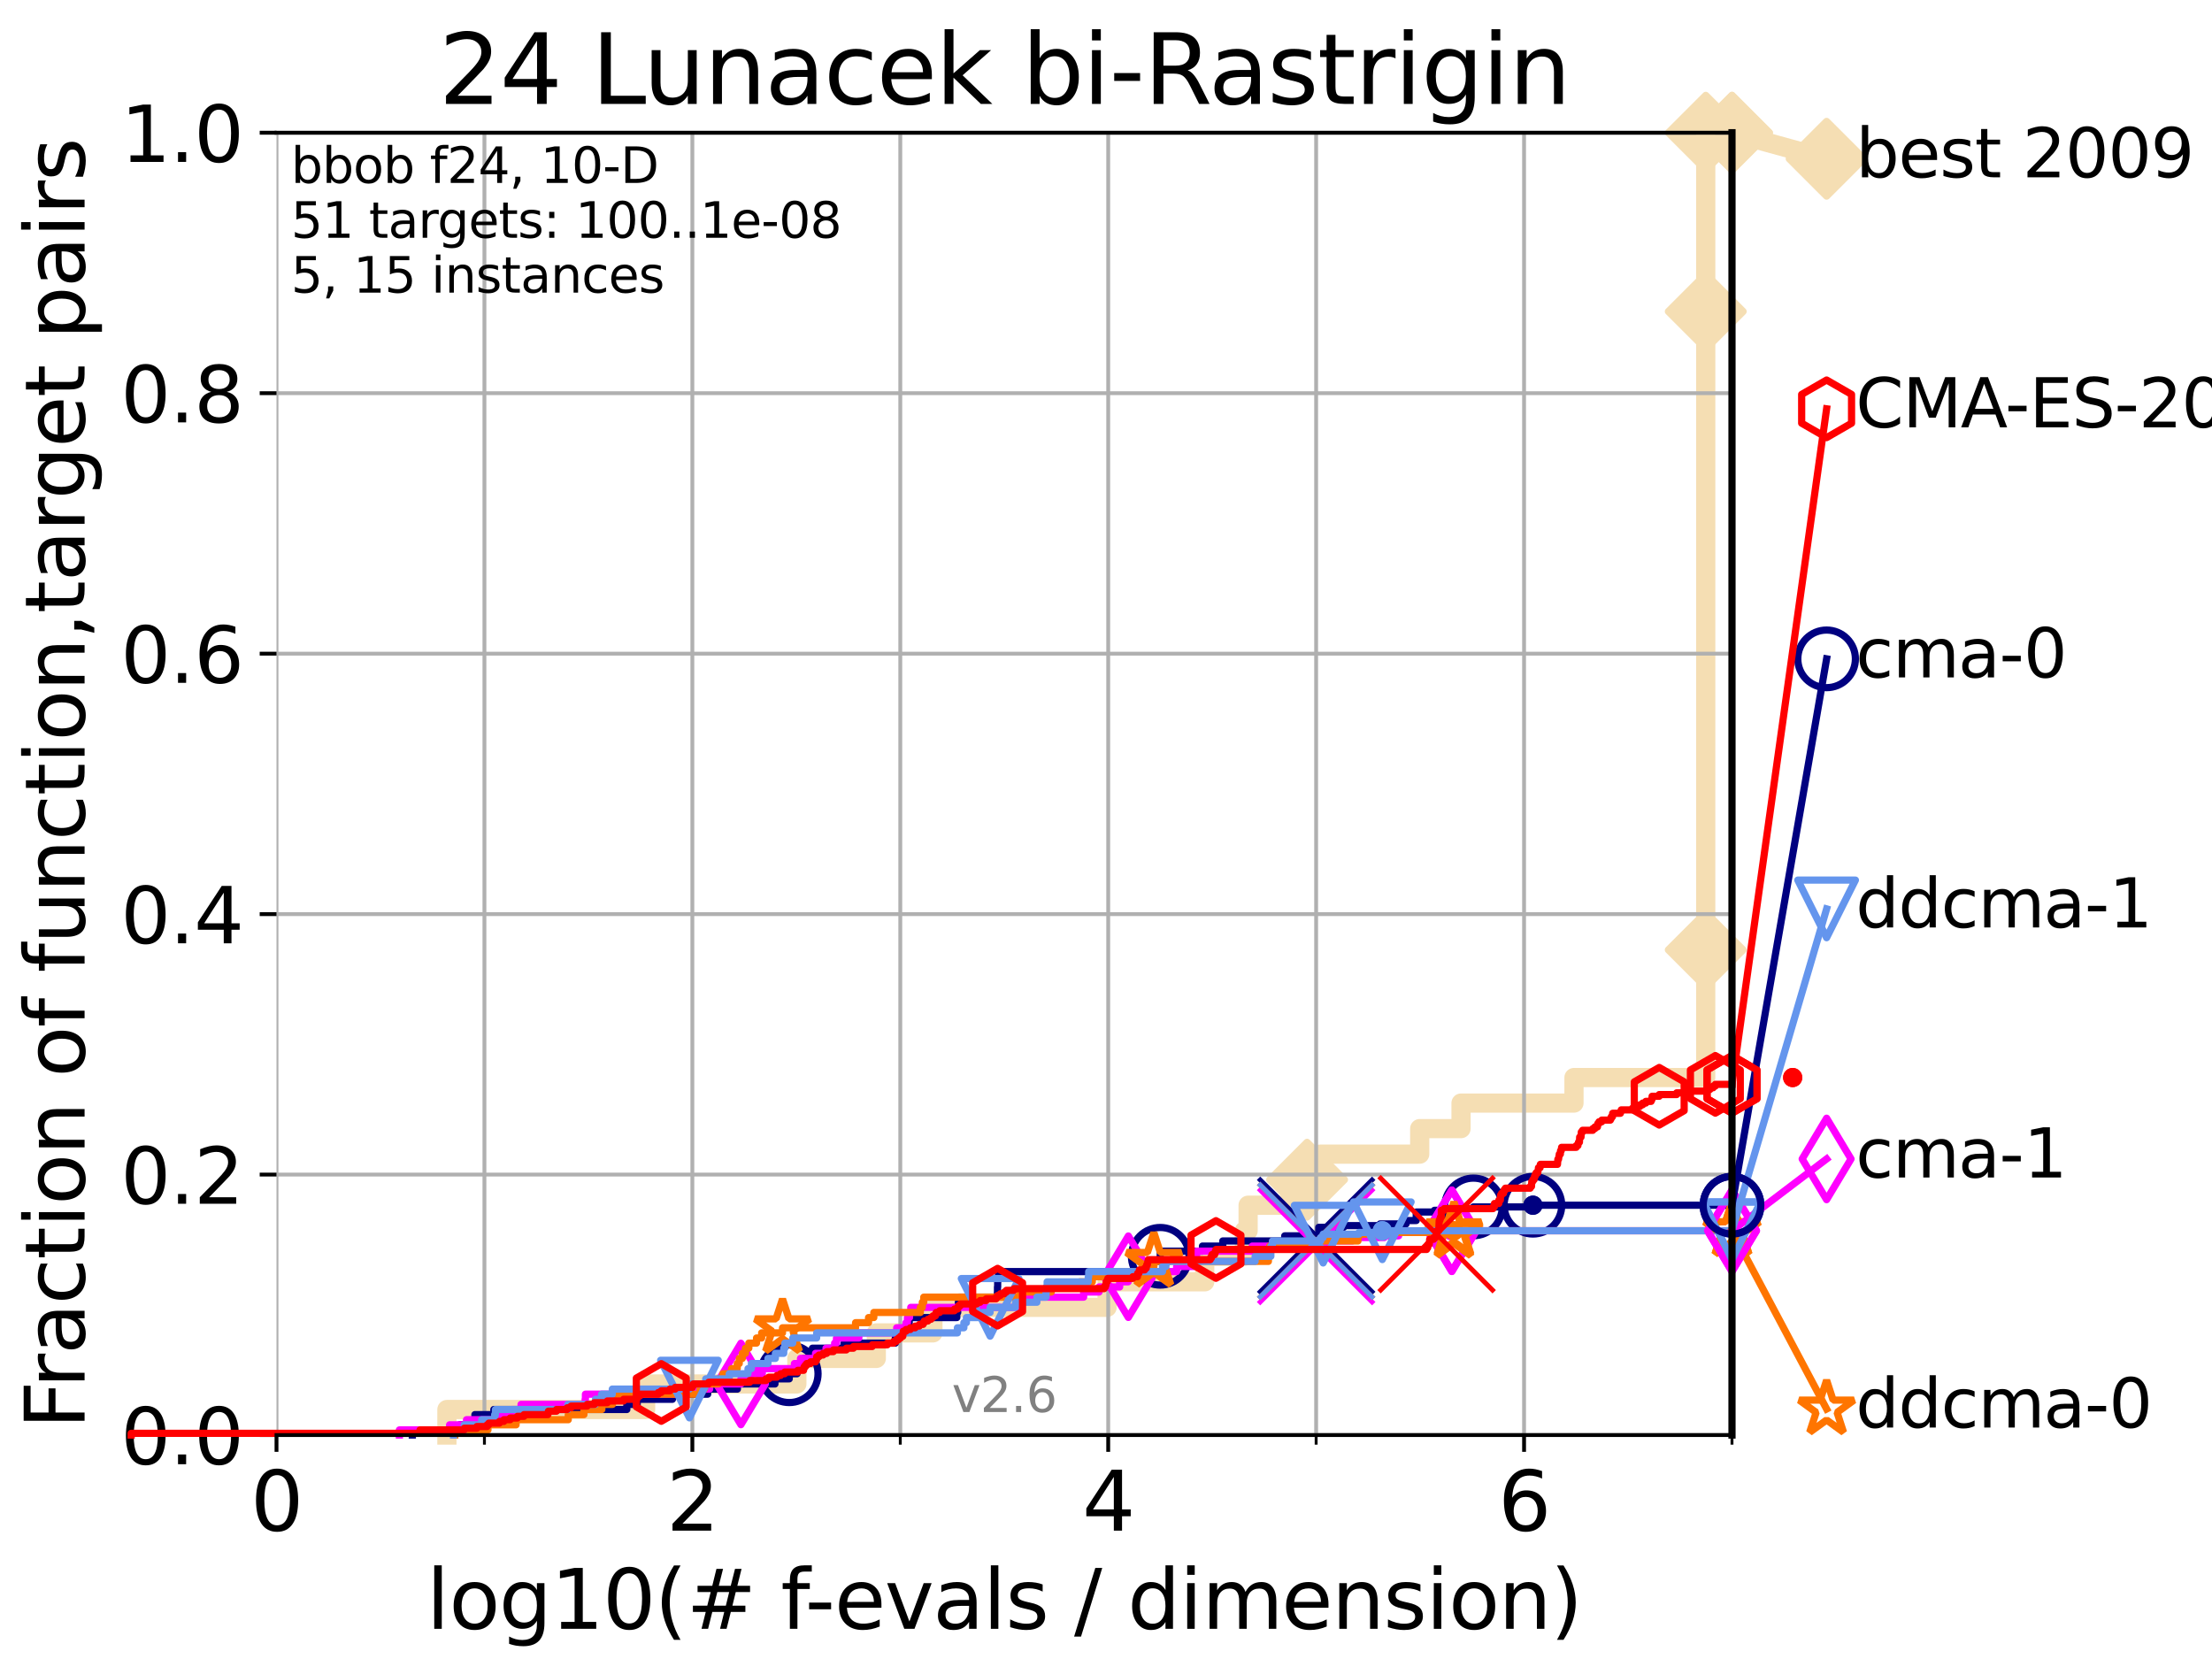 <?xml version="1.0" encoding="utf-8" standalone="no"?>
<!DOCTYPE svg PUBLIC "-//W3C//DTD SVG 1.1//EN"
  "http://www.w3.org/Graphics/SVG/1.1/DTD/svg11.dtd">
<svg xmlns:xlink="http://www.w3.org/1999/xlink" width="460.8pt" height="345.6pt" viewBox="0 0 460.8 345.6" xmlns="http://www.w3.org/2000/svg" version="1.1">
 <defs>
  <style type="text/css">*{stroke-linejoin: round; stroke-linecap: butt}</style>
 </defs>
 <g id="figure_1">
  <g id="patch_1">
   <path d="M 0 345.6 
L 460.8 345.6 
L 460.8 0 
L 0 0 
z
" style="fill: #ffffff"/>
  </g>
  <g id="axes_1">
   <g id="patch_2">
    <path d="M 57.6 298.944 
L 360.806 298.944 
L 360.806 27.648 
L 57.6 27.648 
z
" style="fill: #ffffff"/>
   </g>
   <g id="line2d_1">
    <path d="M 93.099 298.944 
L 93.099 293.624 
L 134.495 293.624 
L 134.495 288.305 
L 165.999 288.305 
L 165.999 282.985 
L 182.551 282.985 
L 182.551 277.666 
L 194.344 277.666 
L 194.344 272.346 
L 230.626 272.346 
L 230.626 267.027 
L 250.967 267.027 
L 250.967 261.707 
L 259.234 261.707 
L 259.234 256.388 
L 260.006 256.388 
L 260.006 251.068 
L 272.291 251.068 
L 272.291 245.749 
L 275.003 245.749 
L 275.003 240.429 
L 295.753 240.429 
L 295.753 235.11 
L 304.36 235.11 
L 304.36 229.79 
L 327.888 229.79 
L 327.888 224.471 
L 355.331 224.471 
L 355.331 213.832 
L 355.332 213.832 
L 355.332 208.512 
L 355.332 208.512 
L 355.332 203.192 
L 355.333 203.192 
L 355.333 197.873 
L 355.333 197.873 
L 355.333 192.553 
L 355.333 192.553 
L 355.333 187.234 
L 355.333 187.234 
L 355.333 176.595 
L 355.334 176.595 
L 355.334 171.275 
L 355.334 171.275 
L 355.334 165.956 
L 355.334 165.956 
L 355.334 160.636 
L 355.334 160.636 
L 355.334 155.317 
L 355.335 155.317 
L 355.335 149.997 
L 355.335 149.997 
L 355.335 144.678 
L 355.335 144.678 
L 355.335 139.358 
L 355.335 139.358 
L 355.335 134.039 
L 355.335 134.039 
L 355.335 128.719 
L 355.335 128.719 
L 355.335 123.4 
L 355.336 123.4 
L 355.336 118.08 
L 355.336 118.08 
L 355.336 112.76 
L 355.336 112.76 
L 355.336 107.441 
L 355.336 107.441 
L 355.336 102.121 
L 355.337 102.121 
L 355.337 96.802 
L 355.337 96.802 
L 355.337 91.482 
L 355.337 91.482 
L 355.337 86.163 
L 355.337 86.163 
L 355.337 80.843 
L 355.337 80.843 
L 355.337 75.524 
L 355.338 75.524 
L 355.338 64.885 
L 355.338 64.885 
L 355.338 59.565 
L 355.338 59.565 
L 355.338 54.246 
L 355.339 54.246 
L 355.339 48.926 
L 355.339 48.926 
L 355.339 43.607 
L 355.339 43.607 
L 355.339 32.968 
L 355.34 32.968 
L 355.34 27.648 
L 360.806 27.648 
" style="fill: none; stroke: #f5deb3; stroke-width: 4; stroke-linecap: square"/>
   </g>
   <g id="line2d_2">
    <defs>
     <path id="m2014bb4f48" d="M -0 7.778 
L 7.778 0 
L 0 -7.778 
L -7.778 -0 
z
" style="stroke: #f5deb3; stroke-width: 1.5; stroke-linejoin: miter"/>
    </defs>
    <g>
     <use xlink:href="#m2014bb4f48" x="272.291" y="245.749" style="fill: #f5deb3; stroke: #f5deb3; stroke-width: 1.5; stroke-linejoin: miter"/>
     <use xlink:href="#m2014bb4f48" x="355.333" y="197.873" style="fill: #f5deb3; stroke: #f5deb3; stroke-width: 1.5; stroke-linejoin: miter"/>
     <use xlink:href="#m2014bb4f48" x="355.338" y="64.885" style="fill: #f5deb3; stroke: #f5deb3; stroke-width: 1.5; stroke-linejoin: miter"/>
     <use xlink:href="#m2014bb4f48" x="355.34" y="27.648" style="fill: #f5deb3; stroke: #f5deb3; stroke-width: 1.5; stroke-linejoin: miter"/>
     <use xlink:href="#m2014bb4f48" x="360.806" y="27.648" style="fill: #f5deb3; stroke: #f5deb3; stroke-width: 1.5; stroke-linejoin: miter"/>
    </g>
   </g>
   <g id="line2d_3">
    <path style="fill: none; stroke: #f5deb3; stroke-width: 4; stroke-linecap: square"/>
    <g/>
   </g>
   <g id="line2d_4">
    <path d="M 360.806 27.648 
L 380.515 33.074 
" style="fill: none; stroke: #f5deb3; stroke-width: 4; stroke-linecap: square"/>
    <g>
     <use xlink:href="#m2014bb4f48" x="360.806" y="27.648" style="fill: #f5deb3; stroke: #f5deb3; stroke-width: 1.5; stroke-linejoin: miter"/>
     <use xlink:href="#m2014bb4f48" x="380.515" y="33.074" style="fill: #f5deb3; stroke: #f5deb3; stroke-width: 1.5; stroke-linejoin: miter"/>
    </g>
   </g>
   <g id="matplotlib.axis_1">
    <g id="xtick_1">
     <g id="line2d_5">
      <path d="M 57.6 298.944 
L 57.6 27.648 
" clip-path="url(#pfc81e0e5dc)" style="fill: none; stroke: #b0b0b0; stroke-width: 0.8; stroke-linecap: square"/>
     </g>
     <g id="line2d_6">
      <defs>
       <path id="m87ea40f657" d="M 0 0 
L 0 3.5 
" style="stroke: #000000; stroke-width: 0.8"/>
      </defs>
      <g>
       <use xlink:href="#m87ea40f657" x="57.6" y="298.944" style="stroke: #000000; stroke-width: 0.8"/>
      </g>
     </g>
     <g id="text_1">
      <!-- 0 -->
      <g transform="translate(52.192 318.861)scale(0.17 -0.17)">
       <defs>
        <path id="DejaVuSans-30" d="M 2034 4250 
Q 1547 4250 1301 3770 
Q 1056 3291 1056 2328 
Q 1056 1369 1301 889 
Q 1547 409 2034 409 
Q 2525 409 2770 889 
Q 3016 1369 3016 2328 
Q 3016 3291 2770 3770 
Q 2525 4250 2034 4250 
z
M 2034 4750 
Q 2819 4750 3233 4129 
Q 3647 3509 3647 2328 
Q 3647 1150 3233 529 
Q 2819 -91 2034 -91 
Q 1250 -91 836 529 
Q 422 1150 422 2328 
Q 422 3509 836 4129 
Q 1250 4750 2034 4750 
z
" transform="scale(0.016)"/>
       </defs>
       <use xlink:href="#DejaVuSans-30"/>
      </g>
     </g>
    </g>
    <g id="xtick_2">
     <g id="line2d_7">
      <path d="M 144.23 298.944 
L 144.23 27.648 
" clip-path="url(#pfc81e0e5dc)" style="fill: none; stroke: #b0b0b0; stroke-width: 0.8; stroke-linecap: square"/>
     </g>
     <g id="line2d_8">
      <g>
       <use xlink:href="#m87ea40f657" x="144.23" y="298.944" style="stroke: #000000; stroke-width: 0.8"/>
      </g>
     </g>
     <g id="text_2">
      <!-- 2 -->
      <g transform="translate(138.822 318.861)scale(0.17 -0.17)">
       <defs>
        <path id="DejaVuSans-32" d="M 1228 531 
L 3431 531 
L 3431 0 
L 469 0 
L 469 531 
Q 828 903 1448 1529 
Q 2069 2156 2228 2338 
Q 2531 2678 2651 2914 
Q 2772 3150 2772 3378 
Q 2772 3750 2511 3984 
Q 2250 4219 1831 4219 
Q 1534 4219 1204 4116 
Q 875 4013 500 3803 
L 500 4441 
Q 881 4594 1212 4672 
Q 1544 4750 1819 4750 
Q 2544 4750 2975 4387 
Q 3406 4025 3406 3419 
Q 3406 3131 3298 2873 
Q 3191 2616 2906 2266 
Q 2828 2175 2409 1742 
Q 1991 1309 1228 531 
z
" transform="scale(0.016)"/>
       </defs>
       <use xlink:href="#DejaVuSans-32"/>
      </g>
     </g>
    </g>
    <g id="xtick_3">
     <g id="line2d_9">
      <path d="M 230.861 298.944 
L 230.861 27.648 
" clip-path="url(#pfc81e0e5dc)" style="fill: none; stroke: #b0b0b0; stroke-width: 0.8; stroke-linecap: square"/>
     </g>
     <g id="line2d_10">
      <g>
       <use xlink:href="#m87ea40f657" x="230.861" y="298.944" style="stroke: #000000; stroke-width: 0.8"/>
      </g>
     </g>
     <g id="text_3">
      <!-- 4 -->
      <g transform="translate(225.453 318.861)scale(0.17 -0.17)">
       <defs>
        <path id="DejaVuSans-34" d="M 2419 4116 
L 825 1625 
L 2419 1625 
L 2419 4116 
z
M 2253 4666 
L 3047 4666 
L 3047 1625 
L 3713 1625 
L 3713 1100 
L 3047 1100 
L 3047 0 
L 2419 0 
L 2419 1100 
L 313 1100 
L 313 1709 
L 2253 4666 
z
" transform="scale(0.016)"/>
       </defs>
       <use xlink:href="#DejaVuSans-34"/>
      </g>
     </g>
    </g>
    <g id="xtick_4">
     <g id="line2d_11">
      <path d="M 317.491 298.944 
L 317.491 27.648 
" clip-path="url(#pfc81e0e5dc)" style="fill: none; stroke: #b0b0b0; stroke-width: 0.8; stroke-linecap: square"/>
     </g>
     <g id="line2d_12">
      <g>
       <use xlink:href="#m87ea40f657" x="317.491" y="298.944" style="stroke: #000000; stroke-width: 0.8"/>
      </g>
     </g>
     <g id="text_4">
      <!-- 6 -->
      <g transform="translate(312.083 318.861)scale(0.17 -0.17)">
       <defs>
        <path id="DejaVuSans-36" d="M 2113 2584 
Q 1688 2584 1439 2293 
Q 1191 2003 1191 1497 
Q 1191 994 1439 701 
Q 1688 409 2113 409 
Q 2538 409 2786 701 
Q 3034 994 3034 1497 
Q 3034 2003 2786 2293 
Q 2538 2584 2113 2584 
z
M 3366 4563 
L 3366 3988 
Q 3128 4100 2886 4159 
Q 2644 4219 2406 4219 
Q 1781 4219 1451 3797 
Q 1122 3375 1075 2522 
Q 1259 2794 1537 2939 
Q 1816 3084 2150 3084 
Q 2853 3084 3261 2657 
Q 3669 2231 3669 1497 
Q 3669 778 3244 343 
Q 2819 -91 2113 -91 
Q 1303 -91 875 529 
Q 447 1150 447 2328 
Q 447 3434 972 4092 
Q 1497 4750 2381 4750 
Q 2619 4750 2861 4703 
Q 3103 4656 3366 4563 
z
" transform="scale(0.016)"/>
       </defs>
       <use xlink:href="#DejaVuSans-36"/>
      </g>
     </g>
    </g>
    <g id="xtick_5">
     <g id="line2d_13">
      <path d="M 100.915 298.944 
L 100.915 27.648 
" clip-path="url(#pfc81e0e5dc)" style="fill: none; stroke: #b0b0b0; stroke-width: 0.8; stroke-linecap: square"/>
     </g>
     <g id="line2d_14">
      <defs>
       <path id="mc89f42074a" d="M 0 0 
L 0 2 
" style="stroke: #000000; stroke-width: 0.6"/>
      </defs>
      <g>
       <use xlink:href="#mc89f42074a" x="100.915" y="298.944" style="stroke: #000000; stroke-width: 0.6"/>
      </g>
     </g>
    </g>
    <g id="xtick_6">
     <g id="line2d_15">
      <path d="M 187.546 298.944 
L 187.546 27.648 
" clip-path="url(#pfc81e0e5dc)" style="fill: none; stroke: #b0b0b0; stroke-width: 0.8; stroke-linecap: square"/>
     </g>
     <g id="line2d_16">
      <g>
       <use xlink:href="#mc89f42074a" x="187.546" y="298.944" style="stroke: #000000; stroke-width: 0.6"/>
      </g>
     </g>
    </g>
    <g id="xtick_7">
     <g id="line2d_17">
      <path d="M 274.176 298.944 
L 274.176 27.648 
" clip-path="url(#pfc81e0e5dc)" style="fill: none; stroke: #b0b0b0; stroke-width: 0.8; stroke-linecap: square"/>
     </g>
     <g id="line2d_18">
      <g>
       <use xlink:href="#mc89f42074a" x="274.176" y="298.944" style="stroke: #000000; stroke-width: 0.6"/>
      </g>
     </g>
    </g>
    <g id="xtick_8">
     <g id="line2d_19">
      <path d="M 360.806 298.944 
L 360.806 27.648 
" clip-path="url(#pfc81e0e5dc)" style="fill: none; stroke: #b0b0b0; stroke-width: 0.8; stroke-linecap: square"/>
     </g>
     <g id="line2d_20">
      <g>
       <use xlink:href="#mc89f42074a" x="360.806" y="298.944" style="stroke: #000000; stroke-width: 0.6"/>
      </g>
     </g>
    </g>
    <g id="text_5">
     <!-- log10(# f-evals / dimension) -->
     <g transform="translate(88.823 339.314)scale(0.17 -0.17)">
      <defs>
       <path id="DejaVuSans-6c" d="M 603 4863 
L 1178 4863 
L 1178 0 
L 603 0 
L 603 4863 
z
" transform="scale(0.016)"/>
       <path id="DejaVuSans-6f" d="M 1959 3097 
Q 1497 3097 1228 2736 
Q 959 2375 959 1747 
Q 959 1119 1226 758 
Q 1494 397 1959 397 
Q 2419 397 2687 759 
Q 2956 1122 2956 1747 
Q 2956 2369 2687 2733 
Q 2419 3097 1959 3097 
z
M 1959 3584 
Q 2709 3584 3137 3096 
Q 3566 2609 3566 1747 
Q 3566 888 3137 398 
Q 2709 -91 1959 -91 
Q 1206 -91 779 398 
Q 353 888 353 1747 
Q 353 2609 779 3096 
Q 1206 3584 1959 3584 
z
" transform="scale(0.016)"/>
       <path id="DejaVuSans-67" d="M 2906 1791 
Q 2906 2416 2648 2759 
Q 2391 3103 1925 3103 
Q 1463 3103 1205 2759 
Q 947 2416 947 1791 
Q 947 1169 1205 825 
Q 1463 481 1925 481 
Q 2391 481 2648 825 
Q 2906 1169 2906 1791 
z
M 3481 434 
Q 3481 -459 3084 -895 
Q 2688 -1331 1869 -1331 
Q 1566 -1331 1297 -1286 
Q 1028 -1241 775 -1147 
L 775 -588 
Q 1028 -725 1275 -790 
Q 1522 -856 1778 -856 
Q 2344 -856 2625 -561 
Q 2906 -266 2906 331 
L 2906 616 
Q 2728 306 2450 153 
Q 2172 0 1784 0 
Q 1141 0 747 490 
Q 353 981 353 1791 
Q 353 2603 747 3093 
Q 1141 3584 1784 3584 
Q 2172 3584 2450 3431 
Q 2728 3278 2906 2969 
L 2906 3500 
L 3481 3500 
L 3481 434 
z
" transform="scale(0.016)"/>
       <path id="DejaVuSans-31" d="M 794 531 
L 1825 531 
L 1825 4091 
L 703 3866 
L 703 4441 
L 1819 4666 
L 2450 4666 
L 2450 531 
L 3481 531 
L 3481 0 
L 794 0 
L 794 531 
z
" transform="scale(0.016)"/>
       <path id="DejaVuSans-28" d="M 1984 4856 
Q 1566 4138 1362 3434 
Q 1159 2731 1159 2009 
Q 1159 1288 1364 580 
Q 1569 -128 1984 -844 
L 1484 -844 
Q 1016 -109 783 600 
Q 550 1309 550 2009 
Q 550 2706 781 3412 
Q 1013 4119 1484 4856 
L 1984 4856 
z
" transform="scale(0.016)"/>
       <path id="DejaVuSans-23" d="M 3272 2816 
L 2363 2816 
L 2100 1772 
L 3016 1772 
L 3272 2816 
z
M 2803 4594 
L 2478 3297 
L 3391 3297 
L 3719 4594 
L 4219 4594 
L 3897 3297 
L 4872 3297 
L 4872 2816 
L 3775 2816 
L 3519 1772 
L 4513 1772 
L 4513 1294 
L 3397 1294 
L 3072 0 
L 2572 0 
L 2894 1294 
L 1978 1294 
L 1656 0 
L 1153 0 
L 1478 1294 
L 494 1294 
L 494 1772 
L 1594 1772 
L 1856 2816 
L 850 2816 
L 850 3297 
L 1978 3297 
L 2297 4594 
L 2803 4594 
z
" transform="scale(0.016)"/>
       <path id="DejaVuSans-20" transform="scale(0.016)"/>
       <path id="DejaVuSans-66" d="M 2375 4863 
L 2375 4384 
L 1825 4384 
Q 1516 4384 1395 4259 
Q 1275 4134 1275 3809 
L 1275 3500 
L 2222 3500 
L 2222 3053 
L 1275 3053 
L 1275 0 
L 697 0 
L 697 3053 
L 147 3053 
L 147 3500 
L 697 3500 
L 697 3744 
Q 697 4328 969 4595 
Q 1241 4863 1831 4863 
L 2375 4863 
z
" transform="scale(0.016)"/>
       <path id="DejaVuSans-2d" d="M 313 2009 
L 1997 2009 
L 1997 1497 
L 313 1497 
L 313 2009 
z
" transform="scale(0.016)"/>
       <path id="DejaVuSans-65" d="M 3597 1894 
L 3597 1613 
L 953 1613 
Q 991 1019 1311 708 
Q 1631 397 2203 397 
Q 2534 397 2845 478 
Q 3156 559 3463 722 
L 3463 178 
Q 3153 47 2828 -22 
Q 2503 -91 2169 -91 
Q 1331 -91 842 396 
Q 353 884 353 1716 
Q 353 2575 817 3079 
Q 1281 3584 2069 3584 
Q 2775 3584 3186 3129 
Q 3597 2675 3597 1894 
z
M 3022 2063 
Q 3016 2534 2758 2815 
Q 2500 3097 2075 3097 
Q 1594 3097 1305 2825 
Q 1016 2553 972 2059 
L 3022 2063 
z
" transform="scale(0.016)"/>
       <path id="DejaVuSans-76" d="M 191 3500 
L 800 3500 
L 1894 563 
L 2988 3500 
L 3597 3500 
L 2284 0 
L 1503 0 
L 191 3500 
z
" transform="scale(0.016)"/>
       <path id="DejaVuSans-61" d="M 2194 1759 
Q 1497 1759 1228 1600 
Q 959 1441 959 1056 
Q 959 750 1161 570 
Q 1363 391 1709 391 
Q 2188 391 2477 730 
Q 2766 1069 2766 1631 
L 2766 1759 
L 2194 1759 
z
M 3341 1997 
L 3341 0 
L 2766 0 
L 2766 531 
Q 2569 213 2275 61 
Q 1981 -91 1556 -91 
Q 1019 -91 701 211 
Q 384 513 384 1019 
Q 384 1609 779 1909 
Q 1175 2209 1959 2209 
L 2766 2209 
L 2766 2266 
Q 2766 2663 2505 2880 
Q 2244 3097 1772 3097 
Q 1472 3097 1187 3025 
Q 903 2953 641 2809 
L 641 3341 
Q 956 3463 1253 3523 
Q 1550 3584 1831 3584 
Q 2591 3584 2966 3190 
Q 3341 2797 3341 1997 
z
" transform="scale(0.016)"/>
       <path id="DejaVuSans-73" d="M 2834 3397 
L 2834 2853 
Q 2591 2978 2328 3040 
Q 2066 3103 1784 3103 
Q 1356 3103 1142 2972 
Q 928 2841 928 2578 
Q 928 2378 1081 2264 
Q 1234 2150 1697 2047 
L 1894 2003 
Q 2506 1872 2764 1633 
Q 3022 1394 3022 966 
Q 3022 478 2636 193 
Q 2250 -91 1575 -91 
Q 1294 -91 989 -36 
Q 684 19 347 128 
L 347 722 
Q 666 556 975 473 
Q 1284 391 1588 391 
Q 1994 391 2212 530 
Q 2431 669 2431 922 
Q 2431 1156 2273 1281 
Q 2116 1406 1581 1522 
L 1381 1569 
Q 847 1681 609 1914 
Q 372 2147 372 2553 
Q 372 3047 722 3315 
Q 1072 3584 1716 3584 
Q 2034 3584 2315 3537 
Q 2597 3491 2834 3397 
z
" transform="scale(0.016)"/>
       <path id="DejaVuSans-2f" d="M 1625 4666 
L 2156 4666 
L 531 -594 
L 0 -594 
L 1625 4666 
z
" transform="scale(0.016)"/>
       <path id="DejaVuSans-64" d="M 2906 2969 
L 2906 4863 
L 3481 4863 
L 3481 0 
L 2906 0 
L 2906 525 
Q 2725 213 2448 61 
Q 2172 -91 1784 -91 
Q 1150 -91 751 415 
Q 353 922 353 1747 
Q 353 2572 751 3078 
Q 1150 3584 1784 3584 
Q 2172 3584 2448 3432 
Q 2725 3281 2906 2969 
z
M 947 1747 
Q 947 1113 1208 752 
Q 1469 391 1925 391 
Q 2381 391 2643 752 
Q 2906 1113 2906 1747 
Q 2906 2381 2643 2742 
Q 2381 3103 1925 3103 
Q 1469 3103 1208 2742 
Q 947 2381 947 1747 
z
" transform="scale(0.016)"/>
       <path id="DejaVuSans-69" d="M 603 3500 
L 1178 3500 
L 1178 0 
L 603 0 
L 603 3500 
z
M 603 4863 
L 1178 4863 
L 1178 4134 
L 603 4134 
L 603 4863 
z
" transform="scale(0.016)"/>
       <path id="DejaVuSans-6d" d="M 3328 2828 
Q 3544 3216 3844 3400 
Q 4144 3584 4550 3584 
Q 5097 3584 5394 3201 
Q 5691 2819 5691 2113 
L 5691 0 
L 5113 0 
L 5113 2094 
Q 5113 2597 4934 2840 
Q 4756 3084 4391 3084 
Q 3944 3084 3684 2787 
Q 3425 2491 3425 1978 
L 3425 0 
L 2847 0 
L 2847 2094 
Q 2847 2600 2669 2842 
Q 2491 3084 2119 3084 
Q 1678 3084 1418 2786 
Q 1159 2488 1159 1978 
L 1159 0 
L 581 0 
L 581 3500 
L 1159 3500 
L 1159 2956 
Q 1356 3278 1631 3431 
Q 1906 3584 2284 3584 
Q 2666 3584 2933 3390 
Q 3200 3197 3328 2828 
z
" transform="scale(0.016)"/>
       <path id="DejaVuSans-6e" d="M 3513 2113 
L 3513 0 
L 2938 0 
L 2938 2094 
Q 2938 2591 2744 2837 
Q 2550 3084 2163 3084 
Q 1697 3084 1428 2787 
Q 1159 2491 1159 1978 
L 1159 0 
L 581 0 
L 581 3500 
L 1159 3500 
L 1159 2956 
Q 1366 3272 1645 3428 
Q 1925 3584 2291 3584 
Q 2894 3584 3203 3211 
Q 3513 2838 3513 2113 
z
" transform="scale(0.016)"/>
       <path id="DejaVuSans-29" d="M 513 4856 
L 1013 4856 
Q 1481 4119 1714 3412 
Q 1947 2706 1947 2009 
Q 1947 1309 1714 600 
Q 1481 -109 1013 -844 
L 513 -844 
Q 928 -128 1133 580 
Q 1338 1288 1338 2009 
Q 1338 2731 1133 3434 
Q 928 4138 513 4856 
z
" transform="scale(0.016)"/>
      </defs>
      <use xlink:href="#DejaVuSans-6c"/>
      <use xlink:href="#DejaVuSans-6f" x="27.783"/>
      <use xlink:href="#DejaVuSans-67" x="88.965"/>
      <use xlink:href="#DejaVuSans-31" x="152.441"/>
      <use xlink:href="#DejaVuSans-30" x="216.064"/>
      <use xlink:href="#DejaVuSans-28" x="279.688"/>
      <use xlink:href="#DejaVuSans-23" x="318.701"/>
      <use xlink:href="#DejaVuSans-20" x="402.49"/>
      <use xlink:href="#DejaVuSans-66" x="434.277"/>
      <use xlink:href="#DejaVuSans-2d" x="463.982"/>
      <use xlink:href="#DejaVuSans-65" x="500.066"/>
      <use xlink:href="#DejaVuSans-76" x="561.59"/>
      <use xlink:href="#DejaVuSans-61" x="620.77"/>
      <use xlink:href="#DejaVuSans-6c" x="682.049"/>
      <use xlink:href="#DejaVuSans-73" x="709.832"/>
      <use xlink:href="#DejaVuSans-20" x="761.932"/>
      <use xlink:href="#DejaVuSans-2f" x="793.719"/>
      <use xlink:href="#DejaVuSans-20" x="827.41"/>
      <use xlink:href="#DejaVuSans-64" x="859.197"/>
      <use xlink:href="#DejaVuSans-69" x="922.674"/>
      <use xlink:href="#DejaVuSans-6d" x="950.457"/>
      <use xlink:href="#DejaVuSans-65" x="1047.869"/>
      <use xlink:href="#DejaVuSans-6e" x="1109.393"/>
      <use xlink:href="#DejaVuSans-73" x="1172.771"/>
      <use xlink:href="#DejaVuSans-69" x="1224.871"/>
      <use xlink:href="#DejaVuSans-6f" x="1252.654"/>
      <use xlink:href="#DejaVuSans-6e" x="1313.836"/>
      <use xlink:href="#DejaVuSans-29" x="1377.215"/>
     </g>
    </g>
   </g>
   <g id="matplotlib.axis_2">
    <g id="ytick_1">
     <g id="line2d_21">
      <path d="M 57.6 298.944 
L 360.806 298.944 
" clip-path="url(#pfc81e0e5dc)" style="fill: none; stroke: #b0b0b0; stroke-width: 0.8; stroke-linecap: square"/>
     </g>
     <g id="line2d_22">
      <defs>
       <path id="m1ea3764b4e" d="M 0 0 
L -3.5 0 
" style="stroke: #000000; stroke-width: 0.8"/>
      </defs>
      <g>
       <use xlink:href="#m1ea3764b4e" x="57.6" y="298.944" style="stroke: #000000; stroke-width: 0.8"/>
      </g>
     </g>
     <g id="text_6">
      <!-- 0.0 -->
      <g transform="translate(25.155 305.023)scale(0.16 -0.16)">
       <defs>
        <path id="DejaVuSans-2e" d="M 684 794 
L 1344 794 
L 1344 0 
L 684 0 
L 684 794 
z
" transform="scale(0.016)"/>
       </defs>
       <use xlink:href="#DejaVuSans-30"/>
       <use xlink:href="#DejaVuSans-2e" x="63.623"/>
       <use xlink:href="#DejaVuSans-30" x="95.41"/>
      </g>
     </g>
    </g>
    <g id="ytick_2">
     <g id="line2d_23">
      <path d="M 57.6 244.685 
L 360.806 244.685 
" clip-path="url(#pfc81e0e5dc)" style="fill: none; stroke: #b0b0b0; stroke-width: 0.8; stroke-linecap: square"/>
     </g>
     <g id="line2d_24">
      <g>
       <use xlink:href="#m1ea3764b4e" x="57.6" y="244.685" style="stroke: #000000; stroke-width: 0.8"/>
      </g>
     </g>
     <g id="text_7">
      <!-- 0.2 -->
      <g transform="translate(25.155 250.764)scale(0.16 -0.16)">
       <use xlink:href="#DejaVuSans-30"/>
       <use xlink:href="#DejaVuSans-2e" x="63.623"/>
       <use xlink:href="#DejaVuSans-32" x="95.41"/>
      </g>
     </g>
    </g>
    <g id="ytick_3">
     <g id="line2d_25">
      <path d="M 57.6 190.426 
L 360.806 190.426 
" clip-path="url(#pfc81e0e5dc)" style="fill: none; stroke: #b0b0b0; stroke-width: 0.8; stroke-linecap: square"/>
     </g>
     <g id="line2d_26">
      <g>
       <use xlink:href="#m1ea3764b4e" x="57.6" y="190.426" style="stroke: #000000; stroke-width: 0.8"/>
      </g>
     </g>
     <g id="text_8">
      <!-- 0.4 -->
      <g transform="translate(25.155 196.504)scale(0.16 -0.16)">
       <use xlink:href="#DejaVuSans-30"/>
       <use xlink:href="#DejaVuSans-2e" x="63.623"/>
       <use xlink:href="#DejaVuSans-34" x="95.41"/>
      </g>
     </g>
    </g>
    <g id="ytick_4">
     <g id="line2d_27">
      <path d="M 57.6 136.166 
L 360.806 136.166 
" clip-path="url(#pfc81e0e5dc)" style="fill: none; stroke: #b0b0b0; stroke-width: 0.8; stroke-linecap: square"/>
     </g>
     <g id="line2d_28">
      <g>
       <use xlink:href="#m1ea3764b4e" x="57.6" y="136.166" style="stroke: #000000; stroke-width: 0.8"/>
      </g>
     </g>
     <g id="text_9">
      <!-- 0.6 -->
      <g transform="translate(25.155 142.245)scale(0.16 -0.16)">
       <use xlink:href="#DejaVuSans-30"/>
       <use xlink:href="#DejaVuSans-2e" x="63.623"/>
       <use xlink:href="#DejaVuSans-36" x="95.41"/>
      </g>
     </g>
    </g>
    <g id="ytick_5">
     <g id="line2d_29">
      <path d="M 57.6 81.907 
L 360.806 81.907 
" clip-path="url(#pfc81e0e5dc)" style="fill: none; stroke: #b0b0b0; stroke-width: 0.8; stroke-linecap: square"/>
     </g>
     <g id="line2d_30">
      <g>
       <use xlink:href="#m1ea3764b4e" x="57.6" y="81.907" style="stroke: #000000; stroke-width: 0.8"/>
      </g>
     </g>
     <g id="text_10">
      <!-- 0.8 -->
      <g transform="translate(25.155 87.986)scale(0.16 -0.16)">
       <defs>
        <path id="DejaVuSans-38" d="M 2034 2216 
Q 1584 2216 1326 1975 
Q 1069 1734 1069 1313 
Q 1069 891 1326 650 
Q 1584 409 2034 409 
Q 2484 409 2743 651 
Q 3003 894 3003 1313 
Q 3003 1734 2745 1975 
Q 2488 2216 2034 2216 
z
M 1403 2484 
Q 997 2584 770 2862 
Q 544 3141 544 3541 
Q 544 4100 942 4425 
Q 1341 4750 2034 4750 
Q 2731 4750 3128 4425 
Q 3525 4100 3525 3541 
Q 3525 3141 3298 2862 
Q 3072 2584 2669 2484 
Q 3125 2378 3379 2068 
Q 3634 1759 3634 1313 
Q 3634 634 3220 271 
Q 2806 -91 2034 -91 
Q 1263 -91 848 271 
Q 434 634 434 1313 
Q 434 1759 690 2068 
Q 947 2378 1403 2484 
z
M 1172 3481 
Q 1172 3119 1398 2916 
Q 1625 2713 2034 2713 
Q 2441 2713 2670 2916 
Q 2900 3119 2900 3481 
Q 2900 3844 2670 4047 
Q 2441 4250 2034 4250 
Q 1625 4250 1398 4047 
Q 1172 3844 1172 3481 
z
" transform="scale(0.016)"/>
       </defs>
       <use xlink:href="#DejaVuSans-30"/>
       <use xlink:href="#DejaVuSans-2e" x="63.623"/>
       <use xlink:href="#DejaVuSans-38" x="95.41"/>
      </g>
     </g>
    </g>
    <g id="ytick_6">
     <g id="line2d_31">
      <path d="M 57.6 27.648 
L 360.806 27.648 
" clip-path="url(#pfc81e0e5dc)" style="fill: none; stroke: #b0b0b0; stroke-width: 0.8; stroke-linecap: square"/>
     </g>
     <g id="line2d_32">
      <g>
       <use xlink:href="#m1ea3764b4e" x="57.6" y="27.648" style="stroke: #000000; stroke-width: 0.8"/>
      </g>
     </g>
     <g id="text_11">
      <!-- 1.0 -->
      <g transform="translate(25.155 33.727)scale(0.16 -0.16)">
       <use xlink:href="#DejaVuSans-31"/>
       <use xlink:href="#DejaVuSans-2e" x="63.623"/>
       <use xlink:href="#DejaVuSans-30" x="95.41"/>
      </g>
     </g>
    </g>
    <g id="text_12">
     <!-- Fraction of function,target pairs -->
     <g transform="translate(17.62 297.681)rotate(-90)scale(0.17 -0.17)">
      <defs>
       <path id="DejaVuSans-46" d="M 628 4666 
L 3309 4666 
L 3309 4134 
L 1259 4134 
L 1259 2759 
L 3109 2759 
L 3109 2228 
L 1259 2228 
L 1259 0 
L 628 0 
L 628 4666 
z
" transform="scale(0.016)"/>
       <path id="DejaVuSans-72" d="M 2631 2963 
Q 2534 3019 2420 3045 
Q 2306 3072 2169 3072 
Q 1681 3072 1420 2755 
Q 1159 2438 1159 1844 
L 1159 0 
L 581 0 
L 581 3500 
L 1159 3500 
L 1159 2956 
Q 1341 3275 1631 3429 
Q 1922 3584 2338 3584 
Q 2397 3584 2469 3576 
Q 2541 3569 2628 3553 
L 2631 2963 
z
" transform="scale(0.016)"/>
       <path id="DejaVuSans-63" d="M 3122 3366 
L 3122 2828 
Q 2878 2963 2633 3030 
Q 2388 3097 2138 3097 
Q 1578 3097 1268 2742 
Q 959 2388 959 1747 
Q 959 1106 1268 751 
Q 1578 397 2138 397 
Q 2388 397 2633 464 
Q 2878 531 3122 666 
L 3122 134 
Q 2881 22 2623 -34 
Q 2366 -91 2075 -91 
Q 1284 -91 818 406 
Q 353 903 353 1747 
Q 353 2603 823 3093 
Q 1294 3584 2113 3584 
Q 2378 3584 2631 3529 
Q 2884 3475 3122 3366 
z
" transform="scale(0.016)"/>
       <path id="DejaVuSans-74" d="M 1172 4494 
L 1172 3500 
L 2356 3500 
L 2356 3053 
L 1172 3053 
L 1172 1153 
Q 1172 725 1289 603 
Q 1406 481 1766 481 
L 2356 481 
L 2356 0 
L 1766 0 
Q 1100 0 847 248 
Q 594 497 594 1153 
L 594 3053 
L 172 3053 
L 172 3500 
L 594 3500 
L 594 4494 
L 1172 4494 
z
" transform="scale(0.016)"/>
       <path id="DejaVuSans-75" d="M 544 1381 
L 544 3500 
L 1119 3500 
L 1119 1403 
Q 1119 906 1312 657 
Q 1506 409 1894 409 
Q 2359 409 2629 706 
Q 2900 1003 2900 1516 
L 2900 3500 
L 3475 3500 
L 3475 0 
L 2900 0 
L 2900 538 
Q 2691 219 2414 64 
Q 2138 -91 1772 -91 
Q 1169 -91 856 284 
Q 544 659 544 1381 
z
M 1991 3584 
L 1991 3584 
z
" transform="scale(0.016)"/>
       <path id="DejaVuSans-2c" d="M 750 794 
L 1409 794 
L 1409 256 
L 897 -744 
L 494 -744 
L 750 256 
L 750 794 
z
" transform="scale(0.016)"/>
       <path id="DejaVuSans-70" d="M 1159 525 
L 1159 -1331 
L 581 -1331 
L 581 3500 
L 1159 3500 
L 1159 2969 
Q 1341 3281 1617 3432 
Q 1894 3584 2278 3584 
Q 2916 3584 3314 3078 
Q 3713 2572 3713 1747 
Q 3713 922 3314 415 
Q 2916 -91 2278 -91 
Q 1894 -91 1617 61 
Q 1341 213 1159 525 
z
M 3116 1747 
Q 3116 2381 2855 2742 
Q 2594 3103 2138 3103 
Q 1681 3103 1420 2742 
Q 1159 2381 1159 1747 
Q 1159 1113 1420 752 
Q 1681 391 2138 391 
Q 2594 391 2855 752 
Q 3116 1113 3116 1747 
z
" transform="scale(0.016)"/>
      </defs>
      <use xlink:href="#DejaVuSans-46"/>
      <use xlink:href="#DejaVuSans-72" x="50.27"/>
      <use xlink:href="#DejaVuSans-61" x="91.383"/>
      <use xlink:href="#DejaVuSans-63" x="152.662"/>
      <use xlink:href="#DejaVuSans-74" x="207.643"/>
      <use xlink:href="#DejaVuSans-69" x="246.852"/>
      <use xlink:href="#DejaVuSans-6f" x="274.635"/>
      <use xlink:href="#DejaVuSans-6e" x="335.816"/>
      <use xlink:href="#DejaVuSans-20" x="399.195"/>
      <use xlink:href="#DejaVuSans-6f" x="430.982"/>
      <use xlink:href="#DejaVuSans-66" x="492.164"/>
      <use xlink:href="#DejaVuSans-20" x="527.369"/>
      <use xlink:href="#DejaVuSans-66" x="559.156"/>
      <use xlink:href="#DejaVuSans-75" x="594.361"/>
      <use xlink:href="#DejaVuSans-6e" x="657.74"/>
      <use xlink:href="#DejaVuSans-63" x="721.119"/>
      <use xlink:href="#DejaVuSans-74" x="776.1"/>
      <use xlink:href="#DejaVuSans-69" x="815.309"/>
      <use xlink:href="#DejaVuSans-6f" x="843.092"/>
      <use xlink:href="#DejaVuSans-6e" x="904.273"/>
      <use xlink:href="#DejaVuSans-2c" x="967.652"/>
      <use xlink:href="#DejaVuSans-74" x="999.439"/>
      <use xlink:href="#DejaVuSans-61" x="1038.648"/>
      <use xlink:href="#DejaVuSans-72" x="1099.928"/>
      <use xlink:href="#DejaVuSans-67" x="1139.291"/>
      <use xlink:href="#DejaVuSans-65" x="1202.768"/>
      <use xlink:href="#DejaVuSans-74" x="1264.291"/>
      <use xlink:href="#DejaVuSans-20" x="1303.5"/>
      <use xlink:href="#DejaVuSans-70" x="1335.287"/>
      <use xlink:href="#DejaVuSans-61" x="1398.764"/>
      <use xlink:href="#DejaVuSans-69" x="1460.043"/>
      <use xlink:href="#DejaVuSans-72" x="1487.826"/>
      <use xlink:href="#DejaVuSans-73" x="1528.939"/>
     </g>
    </g>
   </g>
   <g id="line2d_33">
    <defs>
     <path id="m6afcc1b201" d="M 0 1.5 
C 0.398 1.5 0.779 1.342 1.061 1.061 
C 1.342 0.779 1.5 0.398 1.5 0 
C 1.5 -0.398 1.342 -0.779 1.061 -1.061 
C 0.779 -1.342 0.398 -1.5 0 -1.5 
C -0.398 -1.5 -0.779 -1.342 -1.061 -1.061 
C -1.342 -0.779 -1.5 -0.398 -1.5 0 
C -1.5 0.398 -1.342 0.779 -1.061 1.061 
C -0.779 1.342 -0.398 1.5 0 1.5 
z
" style="stroke: #f5deb3"/>
    </defs>
    <g>
     <use xlink:href="#m6afcc1b201" x="355.34" y="27.648" style="fill: #f5deb3; stroke: #f5deb3"/>
     <use xlink:href="#m6afcc1b201" x="355.34" y="27.648" style="fill: #f5deb3; stroke: #f5deb3"/>
    </g>
   </g>
   <g id="line2d_34">
    <defs>
     <path id="mf7140e075e" d="M 0 1.5 
C 0.398 1.5 0.779 1.342 1.061 1.061 
C 1.342 0.779 1.5 0.398 1.5 0 
C 1.5 -0.398 1.342 -0.779 1.061 -1.061 
C 0.779 -1.342 0.398 -1.5 0 -1.5 
C -0.398 -1.5 -0.779 -1.342 -1.061 -1.061 
C -1.342 -0.779 -1.5 -0.398 -1.5 0 
C -1.5 0.398 -1.342 0.779 -1.061 1.061 
C -0.779 1.342 -0.398 1.5 0 1.5 
z
" style="stroke: #000080"/>
    </defs>
    <g>
     <use xlink:href="#mf7140e075e" x="319.335" y="251.068" style="fill: #000080; stroke: #000080"/>
     <use xlink:href="#mf7140e075e" x="319.335" y="251.068" style="fill: #000080; stroke: #000080"/>
    </g>
   </g>
   <g id="line2d_35">
    <path d="M 85.894 298.944 
L 85.894 297.88 
L 95.753 297.88 
L 95.753 296.816 
L 98.723 296.816 
L 98.723 295.752 
L 98.933 295.752 
L 98.933 294.688 
L 102.878 294.688 
L 102.878 293.624 
L 130.579 293.624 
L 130.579 292.561 
L 132.743 292.561 
L 132.743 291.497 
L 140.08 291.497 
L 140.08 290.433 
L 147.424 290.433 
L 147.424 289.369 
L 153.617 289.369 
L 153.617 288.305 
L 161.437 288.305 
L 161.437 287.241 
L 164.414 287.241 
L 164.414 286.177 
L 166.04 286.177 
L 166.04 285.113 
L 166.507 285.113 
L 166.507 284.049 
L 167.422 284.049 
L 167.422 282.985 
L 168.761 282.985 
L 168.761 281.922 
L 169.235 281.922 
L 169.235 280.858 
L 175.828 280.858 
L 175.828 279.794 
L 186.517 279.794 
L 186.517 278.73 
L 186.756 278.73 
L 186.756 277.666 
L 188.173 277.666 
L 188.173 276.602 
L 189.256 276.602 
L 189.256 275.538 
L 189.409 275.538 
L 189.409 274.474 
L 199.32 274.474 
L 199.32 273.41 
L 199.513 273.41 
L 199.513 272.346 
L 199.636 272.346 
L 199.636 271.282 
L 199.697 271.282 
L 199.697 270.219 
L 207.773 270.219 
L 207.773 269.155 
L 207.792 269.155 
L 207.792 268.091 
L 207.832 268.091 
L 207.832 267.027 
L 207.863 267.027 
L 207.863 265.963 
L 207.998 265.963 
L 207.998 264.899 
L 239.948 264.899 
L 239.948 263.835 
L 239.99 263.835 
L 239.99 262.771 
L 241.674 262.771 
L 241.674 261.707 
L 241.7 261.707 
L 241.7 260.643 
L 250.493 260.643 
L 250.493 259.579 
L 254.727 259.579 
L 254.727 258.516 
L 267.631 258.516 
L 267.631 257.452 
L 274.726 257.452 
L 274.726 257.097 
L 274.726 257.097 
L 274.726 256.033 
L 274.726 256.033 
L 274.726 255.678 
L 279.9 255.678 
L 279.9 255.324 
L 287.492 255.324 
L 287.492 254.969 
L 292.903 254.969 
L 292.903 254.615 
L 292.903 254.615 
L 292.903 254.26 
L 295.028 254.26 
L 295.028 253.905 
L 295.028 253.905 
L 295.028 253.551 
L 295.028 253.551 
L 295.028 253.196 
L 295.028 253.196 
L 295.028 252.841 
L 295.028 252.841 
L 295.028 252.487 
L 298.819 252.487 
L 298.819 252.132 
L 301.857 252.132 
L 301.857 251.778 
L 306.937 251.778 
L 306.937 251.423 
L 319.335 251.423 
L 319.335 251.068 
L 360.806 251.068 
" style="fill: none; stroke: #000080; stroke-width: 1.5; stroke-linecap: square"/>
   </g>
   <g id="line2d_36">
    <defs>
     <path id="m846089cfc2" d="M 0 6 
C 1.591 6 3.117 5.368 4.243 4.243 
C 5.368 3.117 6 1.591 6 0 
C 6 -1.591 5.368 -3.117 4.243 -4.243 
C 3.117 -5.368 1.591 -6 0 -6 
C -1.591 -6 -3.117 -5.368 -4.243 -4.243 
C -5.368 -3.117 -6 -1.591 -6 0 
C -6 1.591 -5.368 3.117 -4.243 4.243 
C -3.117 5.368 -1.591 6 0 6 
z
" style="stroke: #000080; stroke-width: 1.5"/>
    </defs>
    <g>
     <use xlink:href="#m846089cfc2" x="164.414" y="286.177" style="fill-opacity: 0; stroke: #000080; stroke-width: 1.5"/>
     <use xlink:href="#m846089cfc2" x="241.7" y="261.707" style="fill-opacity: 0; stroke: #000080; stroke-width: 1.5"/>
     <use xlink:href="#m846089cfc2" x="306.937" y="251.423" style="fill-opacity: 0; stroke: #000080; stroke-width: 1.5"/>
     <use xlink:href="#m846089cfc2" x="319.335" y="251.068" style="fill-opacity: 0; stroke: #000080; stroke-width: 1.5"/>
     <use xlink:href="#m846089cfc2" x="360.806" y="251.068" style="fill-opacity: 0; stroke: #000080; stroke-width: 1.5"/>
    </g>
   </g>
   <g id="line2d_37">
    <path style="fill: none; stroke: #000080; stroke-width: 1.5; stroke-linecap: square"/>
    <g/>
   </g>
   <g id="line2d_38">
    <path d="M 274.176 257.452 
" clip-path="url(#pfc81e0e5dc)" style="fill: none; stroke: #000080; stroke-width: 1.5; stroke-linecap: square"/>
    <defs>
     <path id="m113cd8e68e" d="M -12 12 
L 12 -12 
M -12 -12 
L 12 12 
" style="stroke: #000080"/>
    </defs>
    <g clip-path="url(#pfc81e0e5dc)">
     <use xlink:href="#m113cd8e68e" x="274.176" y="257.452" style="fill: #000080; stroke: #000080"/>
    </g>
   </g>
   <g id="line2d_39">
    <defs>
     <path id="mfdd6f0c446" d="M 0 1.5 
C 0.398 1.5 0.779 1.342 1.061 1.061 
C 1.342 0.779 1.5 0.398 1.5 0 
C 1.5 -0.398 1.342 -0.779 1.061 -1.061 
C 0.779 -1.342 0.398 -1.5 0 -1.5 
C -0.398 -1.5 -0.779 -1.342 -1.061 -1.061 
C -1.342 -0.779 -1.5 -0.398 -1.5 0 
C -1.5 0.398 -1.342 0.779 -1.061 1.061 
C -0.779 1.342 -0.398 1.5 0 1.5 
z
" style="stroke: #ff00ff"/>
    </defs>
    <g>
     <use xlink:href="#mfdd6f0c446" x="302.441" y="256.388" style="fill: #ff00ff; stroke: #ff00ff"/>
     <use xlink:href="#mfdd6f0c446" x="302.441" y="256.388" style="fill: #ff00ff; stroke: #ff00ff"/>
    </g>
   </g>
   <g id="line2d_40">
    <path d="M 83.202 298.944 
L 83.202 297.88 
L 93.66 297.88 
L 93.66 296.816 
L 97.182 296.816 
L 97.182 295.752 
L 103.544 295.752 
L 103.544 294.688 
L 106.561 294.688 
L 106.561 293.624 
L 108.543 293.624 
L 108.543 292.561 
L 121.893 292.561 
L 121.893 291.497 
L 121.954 291.497 
L 121.954 290.433 
L 141.996 290.433 
L 141.996 289.369 
L 147.832 289.369 
L 147.832 288.305 
L 154.345 288.305 
L 154.345 287.241 
L 156.295 287.241 
L 156.295 286.177 
L 158.804 286.177 
L 158.804 285.113 
L 165.49 285.113 
L 165.49 284.049 
L 166.758 284.049 
L 166.758 282.985 
L 169.895 282.985 
L 169.895 281.922 
L 172.072 281.922 
L 172.072 280.858 
L 173.867 280.858 
L 173.867 279.794 
L 174.256 279.794 
L 174.256 278.73 
L 178.917 278.73 
L 178.917 277.666 
L 186.797 277.666 
L 186.797 276.602 
L 188.739 276.602 
L 188.739 275.538 
L 189.035 275.538 
L 189.035 274.474 
L 189.471 274.474 
L 189.471 273.41 
L 189.728 273.41 
L 189.728 272.346 
L 212.81 272.346 
L 212.81 271.282 
L 212.88 271.282 
L 212.88 270.219 
L 225.742 270.219 
L 225.742 269.155 
L 228.956 269.155 
L 228.956 268.091 
L 233.247 268.091 
L 233.247 267.027 
L 235.013 267.027 
L 235.013 265.963 
L 235.055 265.963 
L 235.055 264.899 
L 245.112 264.899 
L 245.112 263.835 
L 248.67 263.835 
L 248.67 262.771 
L 249.272 262.771 
L 249.272 261.707 
L 249.28 261.707 
L 249.28 260.643 
L 260.875 260.643 
L 260.875 259.579 
L 276.391 259.579 
L 276.391 259.225 
L 276.391 259.225 
L 276.391 258.516 
L 281.717 258.516 
L 281.717 257.806 
L 288.355 257.806 
L 288.355 257.452 
L 291.361 257.452 
L 291.361 256.742 
L 302.441 256.742 
L 302.441 256.388 
L 360.806 256.388 
" style="fill: none; stroke: #ff00ff; stroke-width: 1.5; stroke-linecap: square"/>
   </g>
   <g id="line2d_41">
    <defs>
     <path id="m27003b7a9a" d="M -0 8.485 
L 5.091 0 
L 0 -8.485 
L -5.091 -0 
z
" style="stroke: #ff00ff; stroke-width: 1.5; stroke-linejoin: miter"/>
    </defs>
    <g>
     <use xlink:href="#m27003b7a9a" x="154.345" y="288.305" style="fill-opacity: 0; stroke: #ff00ff; stroke-width: 1.5; stroke-linejoin: miter"/>
     <use xlink:href="#m27003b7a9a" x="235.055" y="265.963" style="fill-opacity: 0; stroke: #ff00ff; stroke-width: 1.5; stroke-linejoin: miter"/>
     <use xlink:href="#m27003b7a9a" x="302.441" y="256.388" style="fill-opacity: 0; stroke: #ff00ff; stroke-width: 1.5; stroke-linejoin: miter"/>
     <use xlink:href="#m27003b7a9a" x="302.441" y="256.388" style="fill-opacity: 0; stroke: #ff00ff; stroke-width: 1.5; stroke-linejoin: miter"/>
     <use xlink:href="#m27003b7a9a" x="360.806" y="256.388" style="fill-opacity: 0; stroke: #ff00ff; stroke-width: 1.5; stroke-linejoin: miter"/>
    </g>
   </g>
   <g id="line2d_42">
    <path style="fill: none; stroke: #ff00ff; stroke-width: 1.5; stroke-linecap: square"/>
    <g/>
   </g>
   <g id="line2d_43">
    <path d="M 274.176 259.579 
" clip-path="url(#pfc81e0e5dc)" style="fill: none; stroke: #ff00ff; stroke-width: 1.5; stroke-linecap: square"/>
    <defs>
     <path id="m5cf23c1398" d="M -12 12 
L 12 -12 
M -12 -12 
L 12 12 
" style="stroke: #ff00ff"/>
    </defs>
    <g clip-path="url(#pfc81e0e5dc)">
     <use xlink:href="#m5cf23c1398" x="274.176" y="259.579" style="fill: #ff00ff; stroke: #ff00ff"/>
    </g>
   </g>
   <g id="line2d_44">
    <defs>
     <path id="m42587f9ce1" d="M 0 1.5 
C 0.398 1.5 0.779 1.342 1.061 1.061 
C 1.342 0.779 1.5 0.398 1.5 0 
C 1.5 -0.398 1.342 -0.779 1.061 -1.061 
C 0.779 -1.342 0.398 -1.5 0 -1.5 
C -0.398 -1.5 -0.779 -1.342 -1.061 -1.061 
C -1.342 -0.779 -1.5 -0.398 -1.5 0 
C -1.5 0.398 -1.342 0.779 -1.061 1.061 
C -0.779 1.342 -0.398 1.5 0 1.5 
z
" style="stroke: #ff7500"/>
    </defs>
    <g>
     <use xlink:href="#m42587f9ce1" x="302.876" y="256.388" style="fill: #ff7500; stroke: #ff7500"/>
     <use xlink:href="#m42587f9ce1" x="302.876" y="256.388" style="fill: #ff7500; stroke: #ff7500"/>
    </g>
   </g>
   <g id="line2d_45">
    <path d="M 94.736 298.944 
L 94.736 297.88 
L 101.653 297.88 
L 101.653 296.816 
L 107.512 296.816 
L 107.512 295.752 
L 118.376 295.752 
L 118.376 294.688 
L 121.644 294.688 
L 121.644 293.624 
L 125.374 293.624 
L 125.374 292.561 
L 127.595 292.561 
L 127.595 291.497 
L 127.641 291.497 
L 127.641 290.433 
L 145.834 290.433 
L 145.834 289.369 
L 146.745 289.369 
L 146.745 288.305 
L 149.623 288.305 
L 149.623 287.241 
L 150.573 287.241 
L 150.573 286.177 
L 152.402 286.177 
L 152.402 285.113 
L 153.582 285.113 
L 153.582 284.049 
L 154.001 284.049 
L 154.001 282.985 
L 154.639 282.985 
L 154.639 281.922 
L 155.298 281.922 
L 155.298 280.858 
L 155.995 280.858 
L 155.995 279.794 
L 157.596 279.794 
L 157.596 278.73 
L 158.665 278.73 
L 158.665 277.666 
L 163.012 277.666 
L 163.012 276.602 
L 178.229 276.602 
L 178.229 275.538 
L 180.932 275.538 
L 180.932 274.474 
L 182.031 274.474 
L 182.031 273.41 
L 191.721 273.41 
L 191.721 272.346 
L 192.135 272.346 
L 192.135 271.282 
L 192.433 271.282 
L 192.433 270.219 
L 212.539 270.219 
L 212.539 269.155 
L 219.001 269.155 
L 219.001 268.091 
L 224.978 268.091 
L 224.978 267.027 
L 227.55 267.027 
L 227.55 265.963 
L 231.319 265.963 
L 231.319 264.899 
L 240.266 264.899 
L 240.266 263.835 
L 240.374 263.835 
L 240.374 262.771 
L 264.23 262.771 
L 264.23 261.707 
L 264.506 261.707 
L 264.506 260.643 
L 264.511 260.643 
L 264.511 259.579 
L 272.437 259.579 
L 272.437 258.516 
L 282.892 258.516 
L 282.892 257.806 
L 282.997 257.806 
L 282.997 257.097 
L 286.366 257.097 
L 286.366 256.742 
L 302.876 256.742 
L 302.876 256.388 
L 360.806 256.388 
" style="fill: none; stroke: #ff7500; stroke-width: 1.5; stroke-linecap: square"/>
   </g>
   <g id="line2d_46">
    <defs>
     <path id="m4331d209f7" d="M 0 -6 
L -1.347 -1.854 
L -5.706 -1.854 
L -2.18 0.708 
L -3.527 4.854 
L -0 2.292 
L 3.527 4.854 
L 2.18 0.708 
L 5.706 -1.854 
L 1.347 -1.854 
z
" style="stroke: #ff7500; stroke-width: 1.5; stroke-linejoin: bevel"/>
    </defs>
    <g>
     <use xlink:href="#m4331d209f7" x="163.012" y="276.602" style="fill-opacity: 0; stroke: #ff7500; stroke-width: 1.5; stroke-linejoin: bevel"/>
     <use xlink:href="#m4331d209f7" x="240.374" y="262.771" style="fill-opacity: 0; stroke: #ff7500; stroke-width: 1.5; stroke-linejoin: bevel"/>
     <use xlink:href="#m4331d209f7" x="302.876" y="256.742" style="fill-opacity: 0; stroke: #ff7500; stroke-width: 1.5; stroke-linejoin: bevel"/>
     <use xlink:href="#m4331d209f7" x="302.876" y="256.388" style="fill-opacity: 0; stroke: #ff7500; stroke-width: 1.5; stroke-linejoin: bevel"/>
     <use xlink:href="#m4331d209f7" x="360.806" y="256.388" style="fill-opacity: 0; stroke: #ff7500; stroke-width: 1.5; stroke-linejoin: bevel"/>
    </g>
   </g>
   <g id="line2d_47">
    <path style="fill: none; stroke: #ff7500; stroke-width: 1.5; stroke-linecap: square"/>
    <g/>
   </g>
   <g id="line2d_48">
    <path d="M 274.176 258.516 
" clip-path="url(#pfc81e0e5dc)" style="fill: none; stroke: #ff7500; stroke-width: 1.5; stroke-linecap: square"/>
    <defs>
     <path id="m080774e8ff" d="M -12 12 
L 12 -12 
M -12 -12 
L 12 12 
" style="stroke: #ff7500"/>
    </defs>
    <g clip-path="url(#pfc81e0e5dc)">
     <use xlink:href="#m080774e8ff" x="274.176" y="258.516" style="fill: #ff7500; stroke: #ff7500"/>
    </g>
   </g>
   <g id="line2d_49">
    <defs>
     <path id="m6934898b68" d="M 0 1.5 
C 0.398 1.5 0.779 1.342 1.061 1.061 
C 1.342 0.779 1.5 0.398 1.5 0 
C 1.5 -0.398 1.342 -0.779 1.061 -1.061 
C 0.779 -1.342 0.398 -1.5 0 -1.5 
C -0.398 -1.5 -0.779 -1.342 -1.061 -1.061 
C -1.342 -0.779 -1.5 -0.398 -1.5 0 
C -1.5 0.398 -1.342 0.779 -1.061 1.061 
C -0.779 1.342 -0.398 1.5 0 1.5 
z
" style="stroke: #6495ed"/>
    </defs>
    <g>
     <use xlink:href="#m6934898b68" x="287.958" y="256.388" style="fill: #6495ed; stroke: #6495ed"/>
     <use xlink:href="#m6934898b68" x="287.958" y="256.388" style="fill: #6495ed; stroke: #6495ed"/>
    </g>
   </g>
   <g id="line2d_50">
    <path d="M 94.472 298.944 
L 94.472 297.88 
L 96.718 297.88 
L 96.718 296.816 
L 100.342 296.816 
L 100.342 295.752 
L 103.047 295.752 
L 103.047 294.688 
L 103.214 294.688 
L 103.214 293.624 
L 118.302 293.624 
L 118.302 292.561 
L 124.047 292.561 
L 124.047 291.497 
L 125.322 291.497 
L 125.322 290.433 
L 127.55 290.433 
L 127.55 289.369 
L 143.619 289.369 
L 143.619 288.305 
L 147.022 288.305 
L 147.022 287.241 
L 151.908 287.241 
L 151.908 286.177 
L 155.823 286.177 
L 155.823 285.113 
L 156.531 285.113 
L 156.531 284.049 
L 159.98 284.049 
L 159.98 282.985 
L 161.527 282.985 
L 161.527 281.922 
L 163.267 281.922 
L 163.267 280.858 
L 163.505 280.858 
L 163.505 279.794 
L 165.146 279.794 
L 165.146 278.73 
L 170.124 278.73 
L 170.124 277.666 
L 199.446 277.666 
L 199.446 276.602 
L 200.792 276.602 
L 200.792 275.538 
L 201.317 275.538 
L 201.317 274.474 
L 204.682 274.474 
L 204.682 273.41 
L 206.261 273.41 
L 206.261 272.346 
L 211.561 272.346 
L 211.561 271.282 
L 216.003 271.282 
L 216.003 270.219 
L 217.906 270.219 
L 217.906 269.155 
L 217.965 269.155 
L 217.965 268.091 
L 218.136 268.091 
L 218.136 267.027 
L 226.704 267.027 
L 226.704 265.963 
L 226.795 265.963 
L 226.795 264.899 
L 242.175 264.899 
L 242.175 263.835 
L 242.891 263.835 
L 242.891 262.771 
L 261.464 262.771 
L 261.464 261.707 
L 264.743 261.707 
L 264.743 260.643 
L 264.76 260.643 
L 264.76 259.579 
L 265.072 259.579 
L 265.072 258.516 
L 275.109 258.516 
L 275.109 257.806 
L 275.634 257.806 
L 275.634 257.097 
L 283.09 257.097 
L 283.09 256.742 
L 287.958 256.742 
L 287.958 256.388 
L 360.806 256.388 
" style="fill: none; stroke: #6495ed; stroke-width: 1.5; stroke-linecap: square"/>
   </g>
   <g id="line2d_51">
    <defs>
     <path id="m36f234a6fd" d="M -0 6 
L 6 -6 
L -6 -6 
z
" style="stroke: #6495ed; stroke-width: 1.5; stroke-linejoin: miter"/>
    </defs>
    <g>
     <use xlink:href="#m36f234a6fd" x="143.619" y="289.369" style="fill-opacity: 0; stroke: #6495ed; stroke-width: 1.5; stroke-linejoin: miter"/>
     <use xlink:href="#m36f234a6fd" x="206.261" y="272.346" style="fill-opacity: 0; stroke: #6495ed; stroke-width: 1.5; stroke-linejoin: miter"/>
     <use xlink:href="#m36f234a6fd" x="275.634" y="257.097" style="fill-opacity: 0; stroke: #6495ed; stroke-width: 1.5; stroke-linejoin: miter"/>
     <use xlink:href="#m36f234a6fd" x="287.958" y="256.388" style="fill-opacity: 0; stroke: #6495ed; stroke-width: 1.5; stroke-linejoin: miter"/>
     <use xlink:href="#m36f234a6fd" x="360.806" y="256.388" style="fill-opacity: 0; stroke: #6495ed; stroke-width: 1.5; stroke-linejoin: miter"/>
    </g>
   </g>
   <g id="line2d_52">
    <path style="fill: none; stroke: #6495ed; stroke-width: 1.5; stroke-linecap: square"/>
    <g/>
   </g>
   <g id="line2d_53">
    <path d="M 274.176 258.516 
" clip-path="url(#pfc81e0e5dc)" style="fill: none; stroke: #6495ed; stroke-width: 1.5; stroke-linecap: square"/>
    <defs>
     <path id="ma9a71403d4" d="M -12 12 
L 12 -12 
M -12 -12 
L 12 12 
" style="stroke: #6495ed"/>
    </defs>
    <g clip-path="url(#pfc81e0e5dc)">
     <use xlink:href="#ma9a71403d4" x="274.176" y="258.516" style="fill: #6495ed; stroke: #6495ed"/>
    </g>
   </g>
   <g id="line2d_54">
    <defs>
     <path id="ma8c0fde87f" d="M 0 1.5 
C 0.398 1.5 0.779 1.342 1.061 1.061 
C 1.342 0.779 1.5 0.398 1.5 0 
C 1.5 -0.398 1.342 -0.779 1.061 -1.061 
C 0.779 -1.342 0.398 -1.5 0 -1.5 
C -0.398 -1.5 -0.779 -1.342 -1.061 -1.061 
C -1.342 -0.779 -1.5 -0.398 -1.5 0 
C -1.5 0.398 -1.342 0.779 -1.061 1.061 
C -0.779 1.342 -0.398 1.5 0 1.5 
z
" style="stroke: #ff0000"/>
    </defs>
    <g>
     <use xlink:href="#ma8c0fde87f" x="373.447" y="224.471" style="fill: #ff0000; stroke: #ff0000"/>
     <use xlink:href="#ma8c0fde87f" x="373.447" y="224.471" style="fill: #ff0000; stroke: #ff0000"/>
    </g>
   </g>
   <g id="line2d_55">
    <path d="M 27.324 298.944 
L 27.324 298.589 
L 87.496 298.589 
L 87.496 297.88 
L 96.718 297.88 
L 96.718 297.525 
L 99.347 297.525 
L 99.347 297.171 
L 101.471 297.171 
L 101.471 296.816 
L 101.833 296.816 
L 101.833 296.462 
L 104.029 296.462 
L 104.029 296.107 
L 104.962 296.107 
L 104.962 295.752 
L 106.28 295.752 
L 106.28 295.398 
L 107.775 295.398 
L 107.775 295.043 
L 109.159 295.043 
L 109.159 294.688 
L 114.142 294.688 
L 114.234 293.979 
L 115.918 293.979 
L 115.918 293.624 
L 118.152 293.624 
L 118.152 293.27 
L 118.962 293.27 
L 118.962 292.915 
L 122.32 292.915 
L 122.32 292.561 
L 123.825 292.561 
L 123.825 292.206 
L 126.517 292.206 
L 126.517 291.851 
L 129.907 291.851 
L 129.907 291.497 
L 132.534 291.497 
L 132.534 291.142 
L 132.881 291.142 
L 132.881 290.787 
L 133.323 290.787 
L 133.323 290.433 
L 137.141 290.433 
L 137.141 290.078 
L 137.761 290.078 
L 137.761 289.723 
L 139.581 289.723 
L 139.581 289.369 
L 140.657 289.369 
L 140.657 289.014 
L 144.23 289.014 
L 144.23 288.66 
L 144.418 288.66 
L 144.418 288.305 
L 147.629 288.305 
L 147.629 287.95 
L 156.185 287.95 
L 156.185 287.596 
L 159.552 287.596 
L 159.552 287.241 
L 160.167 287.241 
L 160.167 286.886 
L 161.855 286.886 
L 161.855 286.532 
L 162.613 286.532 
L 162.613 286.177 
L 163.464 286.177 
L 163.464 285.822 
L 166.199 285.822 
L 166.199 285.468 
L 167.4 285.468 
L 167.493 284.759 
L 167.743 284.759 
L 167.743 284.404 
L 168.048 284.404 
L 168.048 284.049 
L 168.857 284.049 
L 168.857 283.695 
L 169.909 283.695 
L 169.909 283.34 
L 170.101 283.34 
L 170.139 282.631 
L 170.603 282.631 
L 170.603 282.276 
L 171.467 282.276 
L 171.467 281.922 
L 172.234 281.922 
L 172.234 281.567 
L 173.609 281.567 
L 173.609 281.212 
L 176.303 281.212 
L 176.303 280.858 
L 177.776 280.858 
L 177.776 280.503 
L 181.695 280.503 
L 181.695 280.148 
L 184.833 280.148 
L 184.833 279.794 
L 186.178 279.794 
L 186.178 279.439 
L 186.725 279.439 
L 186.725 279.084 
L 187.179 279.084 
L 187.179 278.73 
L 187.604 278.73 
L 187.604 278.375 
L 188.072 278.375 
L 188.173 277.311 
L 188.746 277.311 
L 188.746 276.957 
L 189.63 276.957 
L 189.63 276.602 
L 190.653 276.602 
L 190.653 276.247 
L 191.515 276.247 
L 191.515 275.893 
L 192.301 275.893 
L 192.301 275.538 
L 192.527 275.538 
L 192.527 275.183 
L 193.308 275.183 
L 193.308 274.829 
L 193.95 274.829 
L 193.95 274.474 
L 194.337 274.474 
L 194.337 274.12 
L 194.865 274.12 
L 194.865 273.765 
L 195.008 273.765 
L 195.008 273.41 
L 195.757 273.41 
L 195.757 273.056 
L 198.828 273.056 
L 198.828 272.701 
L 199.483 272.701 
L 199.483 272.346 
L 199.699 272.346 
L 199.699 271.992 
L 200.061 271.992 
L 200.061 271.637 
L 203.469 271.637 
L 203.469 271.282 
L 204.182 271.282 
L 204.182 270.928 
L 205.441 270.928 
L 205.441 270.573 
L 207.491 270.573 
L 207.491 270.219 
L 207.818 270.219 
L 207.818 269.864 
L 208.396 269.864 
L 208.396 269.509 
L 209.221 269.509 
L 209.221 269.155 
L 209.651 269.155 
L 209.651 268.8 
L 211.26 268.8 
L 211.26 268.445 
L 230.018 268.445 
L 230.018 268.091 
L 230.271 268.091 
L 230.271 267.736 
L 230.39 267.736 
L 230.452 267.027 
L 230.641 267.027 
L 230.641 266.672 
L 230.786 266.672 
L 230.786 266.318 
L 235.987 266.318 
L 235.987 265.963 
L 236.95 265.963 
L 236.98 265.254 
L 237.254 265.254 
L 237.348 264.544 
L 238.448 264.544 
L 238.448 264.19 
L 238.777 264.19 
L 238.88 263.48 
L 239.018 263.48 
L 239.115 262.771 
L 239.22 262.771 
L 239.22 262.417 
L 252.116 262.417 
L 252.116 262.062 
L 252.35 262.062 
L 252.35 261.707 
L 252.475 261.707 
L 252.475 261.353 
L 253.038 261.353 
L 253.038 260.998 
L 253.161 260.998 
L 253.161 260.643 
L 253.308 260.643 
L 253.308 260.289 
L 297.185 260.289 
L 297.185 259.934 
L 297.421 259.934 
L 297.496 259.225 
L 297.752 259.225 
L 297.824 258.161 
L 298.661 258.161 
L 298.661 257.806 
L 299.082 257.806 
L 299.082 257.452 
L 299.243 257.452 
L 299.336 256.388 
L 299.724 256.388 
L 299.807 254.26 
L 299.943 254.26 
L 299.943 253.905 
L 300.068 253.905 
L 300.068 253.551 
L 300.24 253.551 
L 300.254 252.132 
L 300.85 252.132 
L 300.85 251.778 
L 311.022 251.778 
L 311.022 251.423 
L 311.293 251.423 
L 311.321 250.714 
L 312.238 250.714 
L 312.247 250.004 
L 312.549 250.004 
L 312.602 248.94 
L 312.806 248.94 
L 312.806 248.586 
L 313.22 248.586 
L 313.33 247.877 
L 313.594 247.877 
L 313.594 247.522 
L 318.766 247.522 
L 318.766 247.167 
L 319.036 247.167 
L 319.099 246.103 
L 319.308 246.103 
L 319.308 245.749 
L 319.58 245.749 
L 319.665 245.039 
L 319.815 245.039 
L 319.815 244.685 
L 319.986 244.685 
L 319.986 244.33 
L 320.339 244.33 
L 320.433 243.621 
L 320.483 243.621 
L 320.483 243.266 
L 320.824 243.266 
L 320.88 242.557 
L 324.453 242.557 
L 324.531 241.493 
L 324.671 241.493 
L 324.769 240.784 
L 324.822 240.784 
L 324.822 240.429 
L 325.051 240.429 
L 325.086 239.72 
L 325.234 239.72 
L 325.306 239.011 
L 328.356 239.011 
L 328.356 238.656 
L 328.708 238.656 
L 328.818 237.947 
L 329.027 237.947 
L 329.069 236.883 
L 329.352 236.883 
L 329.414 235.819 
L 329.676 235.819 
L 329.676 235.464 
L 331.803 235.464 
L 331.803 235.11 
L 332.25 235.11 
L 332.25 234.755 
L 332.783 234.755 
L 332.853 234.046 
L 333.094 234.046 
L 333.094 233.691 
L 333.679 233.691 
L 333.679 233.336 
L 335.473 233.336 
L 335.473 232.982 
L 335.667 232.982 
L 335.667 232.627 
L 335.91 232.627 
L 335.947 231.918 
L 337.564 231.918 
L 337.564 231.563 
L 337.735 231.563 
L 337.735 231.209 
L 340.076 231.209 
L 340.076 230.854 
L 340.86 230.854 
L 340.86 230.499 
L 341.623 230.499 
L 341.623 230.145 
L 342.204 230.145 
L 342.204 229.79 
L 342.857 229.79 
L 342.857 229.435 
L 343.959 229.435 
L 343.959 229.081 
L 344.127 229.081 
L 344.163 228.372 
L 345.646 228.372 
L 345.646 228.017 
L 349.279 228.017 
L 349.279 227.662 
L 351.657 227.662 
L 351.657 227.308 
L 355.508 227.308 
L 355.508 226.953 
L 356.224 226.953 
L 356.224 226.598 
L 356.879 226.598 
L 356.879 226.244 
L 357.34 226.244 
L 357.34 225.889 
L 360.806 225.889 
L 360.806 225.889 
" style="fill: none; stroke: #ff0000; stroke-width: 1.5; stroke-linecap: square"/>
   </g>
   <g id="line2d_56">
    <defs>
     <path id="m6384d8cbdd" d="M 0 -6 
L -5.196 -3 
L -5.196 3 
L -0 6 
L 5.196 3 
L 5.196 -3 
z
" style="stroke: #ff0000; stroke-width: 1.5; stroke-linejoin: miter"/>
    </defs>
    <g>
     <use xlink:href="#m6384d8cbdd" x="137.761" y="290.078" style="fill-opacity: 0; stroke: #ff0000; stroke-width: 1.5; stroke-linejoin: miter"/>
     <use xlink:href="#m6384d8cbdd" x="207.818" y="270.219" style="fill-opacity: 0; stroke: #ff0000; stroke-width: 1.5; stroke-linejoin: miter"/>
     <use xlink:href="#m6384d8cbdd" x="253.308" y="260.289" style="fill-opacity: 0; stroke: #ff0000; stroke-width: 1.5; stroke-linejoin: miter"/>
     <use xlink:href="#m6384d8cbdd" x="345.646" y="228.372" style="fill-opacity: 0; stroke: #ff0000; stroke-width: 1.5; stroke-linejoin: miter"/>
     <use xlink:href="#m6384d8cbdd" x="357.34" y="225.889" style="fill-opacity: 0; stroke: #ff0000; stroke-width: 1.5; stroke-linejoin: miter"/>
     <use xlink:href="#m6384d8cbdd" x="360.806" y="225.889" style="fill-opacity: 0; stroke: #ff0000; stroke-width: 1.5; stroke-linejoin: miter"/>
    </g>
   </g>
   <g id="line2d_57">
    <path style="fill: none; stroke: #ff0000; stroke-width: 1.5; stroke-linecap: square"/>
    <g/>
   </g>
   <g id="line2d_58">
    <path d="M 299.269 257.097 
" clip-path="url(#pfc81e0e5dc)" style="fill: none; stroke: #ff0000; stroke-width: 1.5; stroke-linecap: square"/>
    <defs>
     <path id="m4b3b71a0fe" d="M -12 12 
L 12 -12 
M -12 -12 
L 12 12 
" style="stroke: #ff0000"/>
    </defs>
    <g clip-path="url(#pfc81e0e5dc)">
     <use xlink:href="#m4b3b71a0fe" x="299.269" y="257.097" style="fill: #ff0000; stroke: #ff0000"/>
    </g>
   </g>
   <g id="line2d_59">
    <path d="M 360.806 256.388 
L 380.515 293.518 
" style="fill: none; stroke: #ff7500; stroke-width: 1.5; stroke-linecap: square"/>
    <g>
     <use xlink:href="#m4331d209f7" x="360.806" y="256.388" style="fill-opacity: 0; stroke: #ff7500; stroke-width: 1.5; stroke-linejoin: bevel"/>
     <use xlink:href="#m4331d209f7" x="380.515" y="293.518" style="fill-opacity: 0; stroke: #ff7500; stroke-width: 1.5; stroke-linejoin: bevel"/>
    </g>
   </g>
   <g id="line2d_60">
    <path d="M 360.806 256.388 
L 380.515 241.429 
" style="fill: none; stroke: #ff00ff; stroke-width: 1.5; stroke-linecap: square"/>
    <g>
     <use xlink:href="#m27003b7a9a" x="360.806" y="256.388" style="fill-opacity: 0; stroke: #ff00ff; stroke-width: 1.5; stroke-linejoin: miter"/>
     <use xlink:href="#m27003b7a9a" x="380.515" y="241.429" style="fill-opacity: 0; stroke: #ff00ff; stroke-width: 1.5; stroke-linejoin: miter"/>
    </g>
   </g>
   <g id="line2d_61">
    <path d="M 360.806 256.388 
L 380.515 189.34 
" style="fill: none; stroke: #6495ed; stroke-width: 1.5; stroke-linecap: square"/>
    <g>
     <use xlink:href="#m36f234a6fd" x="360.806" y="256.388" style="fill-opacity: 0; stroke: #6495ed; stroke-width: 1.5; stroke-linejoin: miter"/>
     <use xlink:href="#m36f234a6fd" x="380.515" y="189.34" style="fill-opacity: 0; stroke: #6495ed; stroke-width: 1.5; stroke-linejoin: miter"/>
    </g>
   </g>
   <g id="line2d_62">
    <path d="M 360.806 251.068 
L 380.515 137.252 
" style="fill: none; stroke: #000080; stroke-width: 1.5; stroke-linecap: square"/>
    <g>
     <use xlink:href="#m846089cfc2" x="360.806" y="251.068" style="fill-opacity: 0; stroke: #000080; stroke-width: 1.5"/>
     <use xlink:href="#m846089cfc2" x="380.515" y="137.252" style="fill-opacity: 0; stroke: #000080; stroke-width: 1.5"/>
    </g>
   </g>
   <g id="line2d_63">
    <path d="M 360.806 225.889 
L 380.515 85.163 
" style="fill: none; stroke: #ff0000; stroke-width: 1.5; stroke-linecap: square"/>
    <g>
     <use xlink:href="#m6384d8cbdd" x="360.806" y="225.889" style="fill-opacity: 0; stroke: #ff0000; stroke-width: 1.5; stroke-linejoin: miter"/>
     <use xlink:href="#m6384d8cbdd" x="380.515" y="85.163" style="fill-opacity: 0; stroke: #ff0000; stroke-width: 1.5; stroke-linejoin: miter"/>
    </g>
   </g>
   <g id="line2d_64">
    <path d="M 360.806 298.944 
L 360.806 27.648 
" style="fill: none; stroke: #000000; stroke-width: 1.5; stroke-linecap: square"/>
   </g>
   <g id="patch_3">
    <path d="M 57.6 298.944 
L 360.806 298.944 
" style="fill: none; stroke: #000000; stroke-width: 0.8; stroke-linejoin: miter; stroke-linecap: square"/>
   </g>
   <g id="patch_4">
    <path d="M 57.6 27.648 
L 360.806 27.648 
" style="fill: none; stroke: #000000; stroke-width: 0.8; stroke-linejoin: miter; stroke-linecap: square"/>
   </g>
   <g id="text_13">
    <!-- ddcma-0 -->
    <g transform="translate(386.579 297.381)scale(0.14 -0.14)">
     <use xlink:href="#DejaVuSans-64"/>
     <use xlink:href="#DejaVuSans-64" x="63.477"/>
     <use xlink:href="#DejaVuSans-63" x="126.953"/>
     <use xlink:href="#DejaVuSans-6d" x="181.934"/>
     <use xlink:href="#DejaVuSans-61" x="279.346"/>
     <use xlink:href="#DejaVuSans-2d" x="340.625"/>
     <use xlink:href="#DejaVuSans-30" x="376.709"/>
    </g>
   </g>
   <g id="text_14">
    <!-- cma-1 -->
    <g transform="translate(386.579 245.292)scale(0.14 -0.14)">
     <use xlink:href="#DejaVuSans-63"/>
     <use xlink:href="#DejaVuSans-6d" x="54.98"/>
     <use xlink:href="#DejaVuSans-61" x="152.393"/>
     <use xlink:href="#DejaVuSans-2d" x="213.672"/>
     <use xlink:href="#DejaVuSans-31" x="249.756"/>
    </g>
   </g>
   <g id="text_15">
    <!-- ddcma-1 -->
    <g transform="translate(386.579 193.204)scale(0.14 -0.14)">
     <use xlink:href="#DejaVuSans-64"/>
     <use xlink:href="#DejaVuSans-64" x="63.477"/>
     <use xlink:href="#DejaVuSans-63" x="126.953"/>
     <use xlink:href="#DejaVuSans-6d" x="181.934"/>
     <use xlink:href="#DejaVuSans-61" x="279.346"/>
     <use xlink:href="#DejaVuSans-2d" x="340.625"/>
     <use xlink:href="#DejaVuSans-31" x="376.709"/>
    </g>
   </g>
   <g id="text_16">
    <!-- cma-0 -->
    <g transform="translate(386.579 141.115)scale(0.14 -0.14)">
     <use xlink:href="#DejaVuSans-63"/>
     <use xlink:href="#DejaVuSans-6d" x="54.98"/>
     <use xlink:href="#DejaVuSans-61" x="152.393"/>
     <use xlink:href="#DejaVuSans-2d" x="213.672"/>
     <use xlink:href="#DejaVuSans-30" x="249.756"/>
    </g>
   </g>
   <g id="text_17">
    <!-- CMA-ES-20 -->
    <g transform="translate(386.579 89.026)scale(0.14 -0.14)">
     <defs>
      <path id="DejaVuSans-43" d="M 4122 4306 
L 4122 3641 
Q 3803 3938 3442 4084 
Q 3081 4231 2675 4231 
Q 1875 4231 1450 3742 
Q 1025 3253 1025 2328 
Q 1025 1406 1450 917 
Q 1875 428 2675 428 
Q 3081 428 3442 575 
Q 3803 722 4122 1019 
L 4122 359 
Q 3791 134 3420 21 
Q 3050 -91 2638 -91 
Q 1578 -91 968 557 
Q 359 1206 359 2328 
Q 359 3453 968 4101 
Q 1578 4750 2638 4750 
Q 3056 4750 3426 4639 
Q 3797 4528 4122 4306 
z
" transform="scale(0.016)"/>
      <path id="DejaVuSans-4d" d="M 628 4666 
L 1569 4666 
L 2759 1491 
L 3956 4666 
L 4897 4666 
L 4897 0 
L 4281 0 
L 4281 4097 
L 3078 897 
L 2444 897 
L 1241 4097 
L 1241 0 
L 628 0 
L 628 4666 
z
" transform="scale(0.016)"/>
      <path id="DejaVuSans-41" d="M 2188 4044 
L 1331 1722 
L 3047 1722 
L 2188 4044 
z
M 1831 4666 
L 2547 4666 
L 4325 0 
L 3669 0 
L 3244 1197 
L 1141 1197 
L 716 0 
L 50 0 
L 1831 4666 
z
" transform="scale(0.016)"/>
      <path id="DejaVuSans-45" d="M 628 4666 
L 3578 4666 
L 3578 4134 
L 1259 4134 
L 1259 2753 
L 3481 2753 
L 3481 2222 
L 1259 2222 
L 1259 531 
L 3634 531 
L 3634 0 
L 628 0 
L 628 4666 
z
" transform="scale(0.016)"/>
      <path id="DejaVuSans-53" d="M 3425 4513 
L 3425 3897 
Q 3066 4069 2747 4153 
Q 2428 4238 2131 4238 
Q 1616 4238 1336 4038 
Q 1056 3838 1056 3469 
Q 1056 3159 1242 3001 
Q 1428 2844 1947 2747 
L 2328 2669 
Q 3034 2534 3370 2195 
Q 3706 1856 3706 1288 
Q 3706 609 3251 259 
Q 2797 -91 1919 -91 
Q 1588 -91 1214 -16 
Q 841 59 441 206 
L 441 856 
Q 825 641 1194 531 
Q 1563 422 1919 422 
Q 2459 422 2753 634 
Q 3047 847 3047 1241 
Q 3047 1584 2836 1778 
Q 2625 1972 2144 2069 
L 1759 2144 
Q 1053 2284 737 2584 
Q 422 2884 422 3419 
Q 422 4038 858 4394 
Q 1294 4750 2059 4750 
Q 2388 4750 2728 4690 
Q 3069 4631 3425 4513 
z
" transform="scale(0.016)"/>
     </defs>
     <use xlink:href="#DejaVuSans-43"/>
     <use xlink:href="#DejaVuSans-4d" x="69.824"/>
     <use xlink:href="#DejaVuSans-41" x="156.104"/>
     <use xlink:href="#DejaVuSans-2d" x="222.262"/>
     <use xlink:href="#DejaVuSans-45" x="258.346"/>
     <use xlink:href="#DejaVuSans-53" x="321.529"/>
     <use xlink:href="#DejaVuSans-2d" x="385.006"/>
     <use xlink:href="#DejaVuSans-32" x="421.09"/>
     <use xlink:href="#DejaVuSans-30" x="484.713"/>
    </g>
   </g>
   <g id="text_18">
    <!-- best 2009 -->
    <g transform="translate(386.579 36.937)scale(0.14 -0.14)">
     <defs>
      <path id="DejaVuSans-62" d="M 3116 1747 
Q 3116 2381 2855 2742 
Q 2594 3103 2138 3103 
Q 1681 3103 1420 2742 
Q 1159 2381 1159 1747 
Q 1159 1113 1420 752 
Q 1681 391 2138 391 
Q 2594 391 2855 752 
Q 3116 1113 3116 1747 
z
M 1159 2969 
Q 1341 3281 1617 3432 
Q 1894 3584 2278 3584 
Q 2916 3584 3314 3078 
Q 3713 2572 3713 1747 
Q 3713 922 3314 415 
Q 2916 -91 2278 -91 
Q 1894 -91 1617 61 
Q 1341 213 1159 525 
L 1159 0 
L 581 0 
L 581 4863 
L 1159 4863 
L 1159 2969 
z
" transform="scale(0.016)"/>
      <path id="DejaVuSans-39" d="M 703 97 
L 703 672 
Q 941 559 1184 500 
Q 1428 441 1663 441 
Q 2288 441 2617 861 
Q 2947 1281 2994 2138 
Q 2813 1869 2534 1725 
Q 2256 1581 1919 1581 
Q 1219 1581 811 2004 
Q 403 2428 403 3163 
Q 403 3881 828 4315 
Q 1253 4750 1959 4750 
Q 2769 4750 3195 4129 
Q 3622 3509 3622 2328 
Q 3622 1225 3098 567 
Q 2575 -91 1691 -91 
Q 1453 -91 1209 -44 
Q 966 3 703 97 
z
M 1959 2075 
Q 2384 2075 2632 2365 
Q 2881 2656 2881 3163 
Q 2881 3666 2632 3958 
Q 2384 4250 1959 4250 
Q 1534 4250 1286 3958 
Q 1038 3666 1038 3163 
Q 1038 2656 1286 2365 
Q 1534 2075 1959 2075 
z
" transform="scale(0.016)"/>
     </defs>
     <use xlink:href="#DejaVuSans-62"/>
     <use xlink:href="#DejaVuSans-65" x="63.477"/>
     <use xlink:href="#DejaVuSans-73" x="125"/>
     <use xlink:href="#DejaVuSans-74" x="177.1"/>
     <use xlink:href="#DejaVuSans-20" x="216.309"/>
     <use xlink:href="#DejaVuSans-32" x="248.096"/>
     <use xlink:href="#DejaVuSans-30" x="311.719"/>
     <use xlink:href="#DejaVuSans-30" x="375.342"/>
     <use xlink:href="#DejaVuSans-39" x="438.965"/>
    </g>
   </g>
   <g id="text_19">
    <!-- bbob f24, 10-D -->
    <g transform="translate(60.632 38.111)scale(0.102 -0.102)">
     <defs>
      <path id="DejaVuSans-44" d="M 1259 4147 
L 1259 519 
L 2022 519 
Q 2988 519 3436 956 
Q 3884 1394 3884 2338 
Q 3884 3275 3436 3711 
Q 2988 4147 2022 4147 
L 1259 4147 
z
M 628 4666 
L 1925 4666 
Q 3281 4666 3915 4102 
Q 4550 3538 4550 2338 
Q 4550 1131 3912 565 
Q 3275 0 1925 0 
L 628 0 
L 628 4666 
z
" transform="scale(0.016)"/>
     </defs>
     <use xlink:href="#DejaVuSans-62"/>
     <use xlink:href="#DejaVuSans-62" x="63.477"/>
     <use xlink:href="#DejaVuSans-6f" x="126.953"/>
     <use xlink:href="#DejaVuSans-62" x="188.135"/>
     <use xlink:href="#DejaVuSans-20" x="251.611"/>
     <use xlink:href="#DejaVuSans-66" x="283.398"/>
     <use xlink:href="#DejaVuSans-32" x="318.604"/>
     <use xlink:href="#DejaVuSans-34" x="382.227"/>
     <use xlink:href="#DejaVuSans-2c" x="445.85"/>
     <use xlink:href="#DejaVuSans-20" x="477.637"/>
     <use xlink:href="#DejaVuSans-31" x="509.424"/>
     <use xlink:href="#DejaVuSans-30" x="573.047"/>
     <use xlink:href="#DejaVuSans-2d" x="636.67"/>
     <use xlink:href="#DejaVuSans-44" x="672.754"/>
    </g>
    <!-- 51 targets: 100..1e-08 -->
    <g transform="translate(60.632 49.533)scale(0.102 -0.102)">
     <defs>
      <path id="DejaVuSans-35" d="M 691 4666 
L 3169 4666 
L 3169 4134 
L 1269 4134 
L 1269 2991 
Q 1406 3038 1543 3061 
Q 1681 3084 1819 3084 
Q 2600 3084 3056 2656 
Q 3513 2228 3513 1497 
Q 3513 744 3044 326 
Q 2575 -91 1722 -91 
Q 1428 -91 1123 -41 
Q 819 9 494 109 
L 494 744 
Q 775 591 1075 516 
Q 1375 441 1709 441 
Q 2250 441 2565 725 
Q 2881 1009 2881 1497 
Q 2881 1984 2565 2268 
Q 2250 2553 1709 2553 
Q 1456 2553 1204 2497 
Q 953 2441 691 2322 
L 691 4666 
z
" transform="scale(0.016)"/>
      <path id="DejaVuSans-3a" d="M 750 794 
L 1409 794 
L 1409 0 
L 750 0 
L 750 794 
z
M 750 3309 
L 1409 3309 
L 1409 2516 
L 750 2516 
L 750 3309 
z
" transform="scale(0.016)"/>
     </defs>
     <use xlink:href="#DejaVuSans-35"/>
     <use xlink:href="#DejaVuSans-31" x="63.623"/>
     <use xlink:href="#DejaVuSans-20" x="127.246"/>
     <use xlink:href="#DejaVuSans-74" x="159.033"/>
     <use xlink:href="#DejaVuSans-61" x="198.242"/>
     <use xlink:href="#DejaVuSans-72" x="259.521"/>
     <use xlink:href="#DejaVuSans-67" x="298.885"/>
     <use xlink:href="#DejaVuSans-65" x="362.361"/>
     <use xlink:href="#DejaVuSans-74" x="423.885"/>
     <use xlink:href="#DejaVuSans-73" x="463.094"/>
     <use xlink:href="#DejaVuSans-3a" x="515.193"/>
     <use xlink:href="#DejaVuSans-20" x="548.885"/>
     <use xlink:href="#DejaVuSans-31" x="580.672"/>
     <use xlink:href="#DejaVuSans-30" x="644.295"/>
     <use xlink:href="#DejaVuSans-30" x="707.918"/>
     <use xlink:href="#DejaVuSans-2e" x="771.541"/>
     <use xlink:href="#DejaVuSans-2e" x="803.328"/>
     <use xlink:href="#DejaVuSans-31" x="835.115"/>
     <use xlink:href="#DejaVuSans-65" x="898.738"/>
     <use xlink:href="#DejaVuSans-2d" x="960.262"/>
     <use xlink:href="#DejaVuSans-30" x="996.346"/>
     <use xlink:href="#DejaVuSans-38" x="1059.969"/>
    </g>
    <!-- 5, 15 instances -->
    <g transform="translate(60.632 60.955)scale(0.102 -0.102)">
     <use xlink:href="#DejaVuSans-35"/>
     <use xlink:href="#DejaVuSans-2c" x="63.623"/>
     <use xlink:href="#DejaVuSans-20" x="95.41"/>
     <use xlink:href="#DejaVuSans-31" x="127.197"/>
     <use xlink:href="#DejaVuSans-35" x="190.82"/>
     <use xlink:href="#DejaVuSans-20" x="254.443"/>
     <use xlink:href="#DejaVuSans-69" x="286.23"/>
     <use xlink:href="#DejaVuSans-6e" x="314.014"/>
     <use xlink:href="#DejaVuSans-73" x="377.393"/>
     <use xlink:href="#DejaVuSans-74" x="429.492"/>
     <use xlink:href="#DejaVuSans-61" x="468.701"/>
     <use xlink:href="#DejaVuSans-6e" x="529.98"/>
     <use xlink:href="#DejaVuSans-63" x="593.359"/>
     <use xlink:href="#DejaVuSans-65" x="648.34"/>
     <use xlink:href="#DejaVuSans-73" x="709.863"/>
    </g>
   </g>
   <g id="text_20">
    <!-- v2.6 -->
    <g style="fill: #808080" transform="translate(198.292 294.151)scale(0.1 -0.1)">
     <use xlink:href="#DejaVuSans-76"/>
     <use xlink:href="#DejaVuSans-32" x="59.18"/>
     <use xlink:href="#DejaVuSans-2e" x="122.803"/>
     <use xlink:href="#DejaVuSans-36" x="154.59"/>
    </g>
   </g>
   <g id="text_21">
    <!-- 24 Lunacek bi-Rastrigin -->
    <g transform="translate(91.411 21.648)scale(0.2 -0.2)">
     <defs>
      <path id="DejaVuSans-4c" d="M 628 4666 
L 1259 4666 
L 1259 531 
L 3531 531 
L 3531 0 
L 628 0 
L 628 4666 
z
" transform="scale(0.016)"/>
      <path id="DejaVuSans-6b" d="M 581 4863 
L 1159 4863 
L 1159 1991 
L 2875 3500 
L 3609 3500 
L 1753 1863 
L 3688 0 
L 2938 0 
L 1159 1709 
L 1159 0 
L 581 0 
L 581 4863 
z
" transform="scale(0.016)"/>
      <path id="DejaVuSans-52" d="M 2841 2188 
Q 3044 2119 3236 1894 
Q 3428 1669 3622 1275 
L 4263 0 
L 3584 0 
L 2988 1197 
Q 2756 1666 2539 1819 
Q 2322 1972 1947 1972 
L 1259 1972 
L 1259 0 
L 628 0 
L 628 4666 
L 2053 4666 
Q 2853 4666 3247 4331 
Q 3641 3997 3641 3322 
Q 3641 2881 3436 2590 
Q 3231 2300 2841 2188 
z
M 1259 4147 
L 1259 2491 
L 2053 2491 
Q 2509 2491 2742 2702 
Q 2975 2913 2975 3322 
Q 2975 3731 2742 3939 
Q 2509 4147 2053 4147 
L 1259 4147 
z
" transform="scale(0.016)"/>
     </defs>
     <use xlink:href="#DejaVuSans-32"/>
     <use xlink:href="#DejaVuSans-34" x="63.623"/>
     <use xlink:href="#DejaVuSans-20" x="127.246"/>
     <use xlink:href="#DejaVuSans-4c" x="159.033"/>
     <use xlink:href="#DejaVuSans-75" x="212.996"/>
     <use xlink:href="#DejaVuSans-6e" x="276.375"/>
     <use xlink:href="#DejaVuSans-61" x="339.754"/>
     <use xlink:href="#DejaVuSans-63" x="401.033"/>
     <use xlink:href="#DejaVuSans-65" x="456.014"/>
     <use xlink:href="#DejaVuSans-6b" x="517.537"/>
     <use xlink:href="#DejaVuSans-20" x="575.447"/>
     <use xlink:href="#DejaVuSans-62" x="607.234"/>
     <use xlink:href="#DejaVuSans-69" x="670.711"/>
     <use xlink:href="#DejaVuSans-2d" x="698.494"/>
     <use xlink:href="#DejaVuSans-52" x="734.578"/>
     <use xlink:href="#DejaVuSans-61" x="801.811"/>
     <use xlink:href="#DejaVuSans-73" x="863.09"/>
     <use xlink:href="#DejaVuSans-74" x="915.189"/>
     <use xlink:href="#DejaVuSans-72" x="954.398"/>
     <use xlink:href="#DejaVuSans-69" x="995.512"/>
     <use xlink:href="#DejaVuSans-67" x="1023.295"/>
     <use xlink:href="#DejaVuSans-69" x="1086.771"/>
     <use xlink:href="#DejaVuSans-6e" x="1114.555"/>
    </g>
   </g>
  </g>
 </g>
 <defs>
  <clipPath id="pfc81e0e5dc">
   <rect x="57.6" y="27.648" width="303.206" height="271.296"/>
  </clipPath>
 </defs>
</svg>
